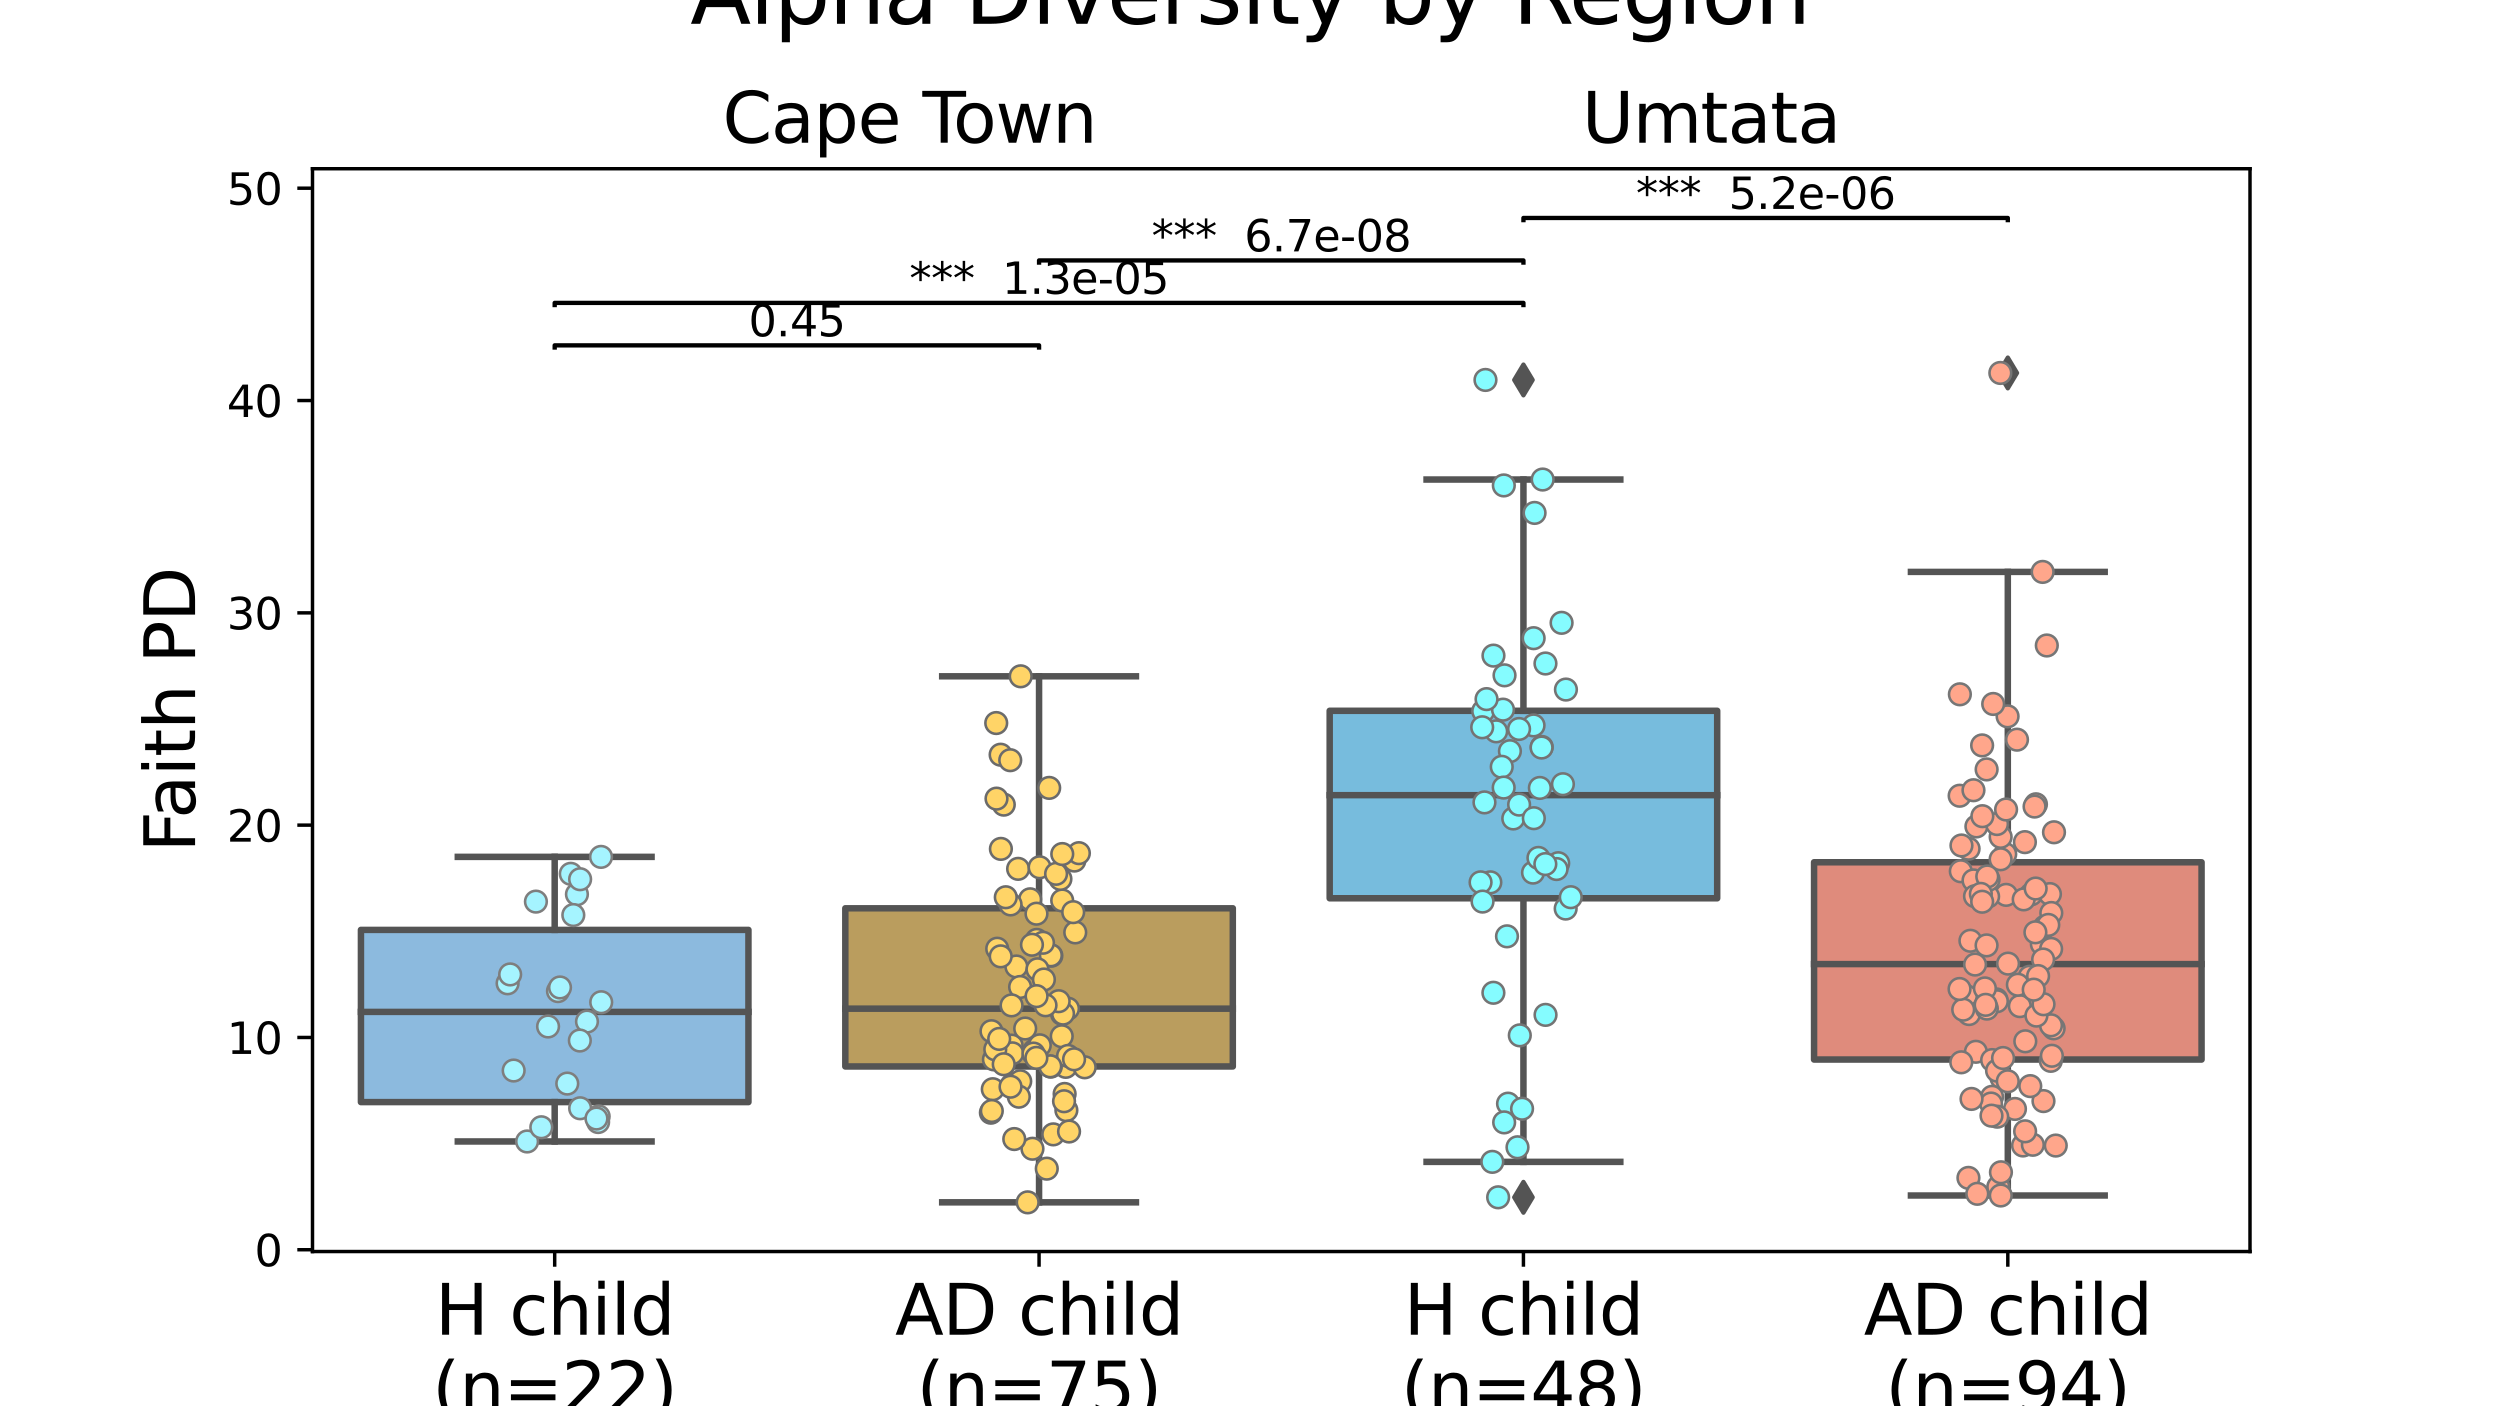 <?xml version="1.0" encoding="utf-8" standalone="no"?>
<!DOCTYPE svg PUBLIC "-//W3C//DTD SVG 1.1//EN"
  "http://www.w3.org/Graphics/SVG/1.1/DTD/svg11.dtd">
<svg xmlns:xlink="http://www.w3.org/1999/xlink" width="576pt" height="324pt" viewBox="0 0 576 324" xmlns="http://www.w3.org/2000/svg" version="1.1">
 <defs>
  <style type="text/css">*{stroke-linejoin: round; stroke-linecap: butt}</style>
 </defs>
 <g id="figure_1">
  <g id="patch_1">
   <path d="M 0 324 
L 576 324 
L 576 0 
L 0 0 
z
" style="fill: #ffffff"/>
  </g>
  <g id="axes_1">
   <g id="patch_2">
    <path d="M 72 288.36 
L 518.4 288.36 
L 518.4 38.88 
L 72 38.88 
z
" style="fill: #ffffff"/>
   </g>
   <g id="patch_3">
    <path d="M 83.16 253.922 
L 172.44 253.922 
L 172.44 214.248 
L 83.16 214.248 
L 83.16 253.922 
z
" clip-path="url(#p8e205e293c)" style="fill: #8cbade; stroke: #545454; stroke-width: 1.5; stroke-linejoin: miter"/>
   </g>
   <g id="patch_4">
    <path d="M 194.76 245.714 
L 284.04 245.714 
L 284.04 209.271 
L 194.76 209.271 
L 194.76 245.714 
z
" clip-path="url(#p8e205e293c)" style="fill: #ba9d5e; stroke: #545454; stroke-width: 1.5; stroke-linejoin: miter"/>
   </g>
   <g id="patch_5">
    <path d="M 306.36 206.964 
L 395.64 206.964 
L 395.64 163.764 
L 306.36 163.764 
L 306.36 206.964 
z
" clip-path="url(#p8e205e293c)" style="fill: #77bcdd; stroke: #545454; stroke-width: 1.5; stroke-linejoin: miter"/>
   </g>
   <g id="patch_6">
    <path d="M 417.96 244.119 
L 507.24 244.119 
L 507.24 198.666 
L 417.96 198.666 
L 417.96 244.119 
z
" clip-path="url(#p8e205e293c)" style="fill: #df8b7c; stroke: #545454; stroke-width: 1.5; stroke-linejoin: miter"/>
   </g>
   <g id="matplotlib.axis_1">
    <g id="xtick_1">
     <g id="line2d_1">
      <defs>
       <path id="m75435358f6" d="M 0 0 
L 0 3.5 
" style="stroke: #000000; stroke-width: 0.8"/>
      </defs>
      <g>
       <use xlink:href="#m75435358f6" x="127.8" y="288.36" style="stroke: #000000; stroke-width: 0.8"/>
      </g>
     </g>
     <g id="text_1">
      <!-- H child -->
      <g transform="translate(100.249 307.517) scale(0.16 -0.16)">
       <defs>
        <path id="DejaVuSans-48" d="M 628 4666 
L 1259 4666 
L 1259 2753 
L 3553 2753 
L 3553 4666 
L 4184 4666 
L 4184 0 
L 3553 0 
L 3553 2222 
L 1259 2222 
L 1259 0 
L 628 0 
L 628 4666 
z
" transform="scale(0.016)"/>
        <path id="DejaVuSans-20" transform="scale(0.016)"/>
        <path id="DejaVuSans-63" d="M 3122 3366 
L 3122 2828 
Q 2878 2963 2633 3030 
Q 2388 3097 2138 3097 
Q 1578 3097 1268 2742 
Q 959 2388 959 1747 
Q 959 1106 1268 751 
Q 1578 397 2138 397 
Q 2388 397 2633 464 
Q 2878 531 3122 666 
L 3122 134 
Q 2881 22 2623 -34 
Q 2366 -91 2075 -91 
Q 1284 -91 818 406 
Q 353 903 353 1747 
Q 353 2603 823 3093 
Q 1294 3584 2113 3584 
Q 2378 3584 2631 3529 
Q 2884 3475 3122 3366 
z
" transform="scale(0.016)"/>
        <path id="DejaVuSans-68" d="M 3513 2113 
L 3513 0 
L 2938 0 
L 2938 2094 
Q 2938 2591 2744 2837 
Q 2550 3084 2163 3084 
Q 1697 3084 1428 2787 
Q 1159 2491 1159 1978 
L 1159 0 
L 581 0 
L 581 4863 
L 1159 4863 
L 1159 2956 
Q 1366 3272 1645 3428 
Q 1925 3584 2291 3584 
Q 2894 3584 3203 3211 
Q 3513 2838 3513 2113 
z
" transform="scale(0.016)"/>
        <path id="DejaVuSans-69" d="M 603 3500 
L 1178 3500 
L 1178 0 
L 603 0 
L 603 3500 
z
M 603 4863 
L 1178 4863 
L 1178 4134 
L 603 4134 
L 603 4863 
z
" transform="scale(0.016)"/>
        <path id="DejaVuSans-6c" d="M 603 4863 
L 1178 4863 
L 1178 0 
L 603 0 
L 603 4863 
z
" transform="scale(0.016)"/>
        <path id="DejaVuSans-64" d="M 2906 2969 
L 2906 4863 
L 3481 4863 
L 3481 0 
L 2906 0 
L 2906 525 
Q 2725 213 2448 61 
Q 2172 -91 1784 -91 
Q 1150 -91 751 415 
Q 353 922 353 1747 
Q 353 2572 751 3078 
Q 1150 3584 1784 3584 
Q 2172 3584 2448 3432 
Q 2725 3281 2906 2969 
z
M 947 1747 
Q 947 1113 1208 752 
Q 1469 391 1925 391 
Q 2381 391 2643 752 
Q 2906 1113 2906 1747 
Q 2906 2381 2643 2742 
Q 2381 3103 1925 3103 
Q 1469 3103 1208 2742 
Q 947 2381 947 1747 
z
" transform="scale(0.016)"/>
       </defs>
       <use xlink:href="#DejaVuSans-48"/>
       <use xlink:href="#DejaVuSans-20" x="75.195"/>
       <use xlink:href="#DejaVuSans-63" x="106.982"/>
       <use xlink:href="#DejaVuSans-68" x="161.963"/>
       <use xlink:href="#DejaVuSans-69" x="225.342"/>
       <use xlink:href="#DejaVuSans-6c" x="253.125"/>
       <use xlink:href="#DejaVuSans-64" x="280.908"/>
      </g>
      <!-- (n=22) -->
      <g transform="translate(99.604 325.434) scale(0.16 -0.16)">
       <defs>
        <path id="DejaVuSans-28" d="M 1984 4856 
Q 1566 4138 1362 3434 
Q 1159 2731 1159 2009 
Q 1159 1288 1364 580 
Q 1569 -128 1984 -844 
L 1484 -844 
Q 1016 -109 783 600 
Q 550 1309 550 2009 
Q 550 2706 781 3412 
Q 1013 4119 1484 4856 
L 1984 4856 
z
" transform="scale(0.016)"/>
        <path id="DejaVuSans-6e" d="M 3513 2113 
L 3513 0 
L 2938 0 
L 2938 2094 
Q 2938 2591 2744 2837 
Q 2550 3084 2163 3084 
Q 1697 3084 1428 2787 
Q 1159 2491 1159 1978 
L 1159 0 
L 581 0 
L 581 3500 
L 1159 3500 
L 1159 2956 
Q 1366 3272 1645 3428 
Q 1925 3584 2291 3584 
Q 2894 3584 3203 3211 
Q 3513 2838 3513 2113 
z
" transform="scale(0.016)"/>
        <path id="DejaVuSans-3d" d="M 678 2906 
L 4684 2906 
L 4684 2381 
L 678 2381 
L 678 2906 
z
M 678 1631 
L 4684 1631 
L 4684 1100 
L 678 1100 
L 678 1631 
z
" transform="scale(0.016)"/>
        <path id="DejaVuSans-32" d="M 1228 531 
L 3431 531 
L 3431 0 
L 469 0 
L 469 531 
Q 828 903 1448 1529 
Q 2069 2156 2228 2338 
Q 2531 2678 2651 2914 
Q 2772 3150 2772 3378 
Q 2772 3750 2511 3984 
Q 2250 4219 1831 4219 
Q 1534 4219 1204 4116 
Q 875 4013 500 3803 
L 500 4441 
Q 881 4594 1212 4672 
Q 1544 4750 1819 4750 
Q 2544 4750 2975 4387 
Q 3406 4025 3406 3419 
Q 3406 3131 3298 2873 
Q 3191 2616 2906 2266 
Q 2828 2175 2409 1742 
Q 1991 1309 1228 531 
z
" transform="scale(0.016)"/>
        <path id="DejaVuSans-29" d="M 513 4856 
L 1013 4856 
Q 1481 4119 1714 3412 
Q 1947 2706 1947 2009 
Q 1947 1309 1714 600 
Q 1481 -109 1013 -844 
L 513 -844 
Q 928 -128 1133 580 
Q 1338 1288 1338 2009 
Q 1338 2731 1133 3434 
Q 928 4138 513 4856 
z
" transform="scale(0.016)"/>
       </defs>
       <use xlink:href="#DejaVuSans-28"/>
       <use xlink:href="#DejaVuSans-6e" x="39.014"/>
       <use xlink:href="#DejaVuSans-3d" x="102.393"/>
       <use xlink:href="#DejaVuSans-32" x="186.182"/>
       <use xlink:href="#DejaVuSans-32" x="249.805"/>
       <use xlink:href="#DejaVuSans-29" x="313.428"/>
      </g>
     </g>
    </g>
    <g id="xtick_2">
     <g id="line2d_2">
      <g>
       <use xlink:href="#m75435358f6" x="239.4" y="288.36" style="stroke: #000000; stroke-width: 0.8"/>
      </g>
     </g>
     <g id="text_2">
      <!-- AD child -->
      <g transform="translate(206.232 307.517) scale(0.16 -0.16)">
       <defs>
        <path id="DejaVuSans-41" d="M 2188 4044 
L 1331 1722 
L 3047 1722 
L 2188 4044 
z
M 1831 4666 
L 2547 4666 
L 4325 0 
L 3669 0 
L 3244 1197 
L 1141 1197 
L 716 0 
L 50 0 
L 1831 4666 
z
" transform="scale(0.016)"/>
        <path id="DejaVuSans-44" d="M 1259 4147 
L 1259 519 
L 2022 519 
Q 2988 519 3436 956 
Q 3884 1394 3884 2338 
Q 3884 3275 3436 3711 
Q 2988 4147 2022 4147 
L 1259 4147 
z
M 628 4666 
L 1925 4666 
Q 3281 4666 3915 4102 
Q 4550 3538 4550 2338 
Q 4550 1131 3912 565 
Q 3275 0 1925 0 
L 628 0 
L 628 4666 
z
" transform="scale(0.016)"/>
       </defs>
       <use xlink:href="#DejaVuSans-41"/>
       <use xlink:href="#DejaVuSans-44" x="68.408"/>
       <use xlink:href="#DejaVuSans-20" x="145.41"/>
       <use xlink:href="#DejaVuSans-63" x="177.197"/>
       <use xlink:href="#DejaVuSans-68" x="232.178"/>
       <use xlink:href="#DejaVuSans-69" x="295.557"/>
       <use xlink:href="#DejaVuSans-6c" x="323.34"/>
       <use xlink:href="#DejaVuSans-64" x="351.123"/>
      </g>
      <!-- (n=75) -->
      <g transform="translate(211.204 325.434) scale(0.16 -0.16)">
       <defs>
        <path id="DejaVuSans-37" d="M 525 4666 
L 3525 4666 
L 3525 4397 
L 1831 0 
L 1172 0 
L 2766 4134 
L 525 4134 
L 525 4666 
z
" transform="scale(0.016)"/>
        <path id="DejaVuSans-35" d="M 691 4666 
L 3169 4666 
L 3169 4134 
L 1269 4134 
L 1269 2991 
Q 1406 3038 1543 3061 
Q 1681 3084 1819 3084 
Q 2600 3084 3056 2656 
Q 3513 2228 3513 1497 
Q 3513 744 3044 326 
Q 2575 -91 1722 -91 
Q 1428 -91 1123 -41 
Q 819 9 494 109 
L 494 744 
Q 775 591 1075 516 
Q 1375 441 1709 441 
Q 2250 441 2565 725 
Q 2881 1009 2881 1497 
Q 2881 1984 2565 2268 
Q 2250 2553 1709 2553 
Q 1456 2553 1204 2497 
Q 953 2441 691 2322 
L 691 4666 
z
" transform="scale(0.016)"/>
       </defs>
       <use xlink:href="#DejaVuSans-28"/>
       <use xlink:href="#DejaVuSans-6e" x="39.014"/>
       <use xlink:href="#DejaVuSans-3d" x="102.393"/>
       <use xlink:href="#DejaVuSans-37" x="186.182"/>
       <use xlink:href="#DejaVuSans-35" x="249.805"/>
       <use xlink:href="#DejaVuSans-29" x="313.428"/>
      </g>
     </g>
    </g>
    <g id="xtick_3">
     <g id="line2d_3">
      <g>
       <use xlink:href="#m75435358f6" x="351" y="288.36" style="stroke: #000000; stroke-width: 0.8"/>
      </g>
     </g>
     <g id="text_3">
      <!-- H child -->
      <g transform="translate(323.449 307.517) scale(0.16 -0.16)">
       <use xlink:href="#DejaVuSans-48"/>
       <use xlink:href="#DejaVuSans-20" x="75.195"/>
       <use xlink:href="#DejaVuSans-63" x="106.982"/>
       <use xlink:href="#DejaVuSans-68" x="161.963"/>
       <use xlink:href="#DejaVuSans-69" x="225.342"/>
       <use xlink:href="#DejaVuSans-6c" x="253.125"/>
       <use xlink:href="#DejaVuSans-64" x="280.908"/>
      </g>
      <!-- (n=48) -->
      <g transform="translate(322.804 325.434) scale(0.16 -0.16)">
       <defs>
        <path id="DejaVuSans-34" d="M 2419 4116 
L 825 1625 
L 2419 1625 
L 2419 4116 
z
M 2253 4666 
L 3047 4666 
L 3047 1625 
L 3713 1625 
L 3713 1100 
L 3047 1100 
L 3047 0 
L 2419 0 
L 2419 1100 
L 313 1100 
L 313 1709 
L 2253 4666 
z
" transform="scale(0.016)"/>
        <path id="DejaVuSans-38" d="M 2034 2216 
Q 1584 2216 1326 1975 
Q 1069 1734 1069 1313 
Q 1069 891 1326 650 
Q 1584 409 2034 409 
Q 2484 409 2743 651 
Q 3003 894 3003 1313 
Q 3003 1734 2745 1975 
Q 2488 2216 2034 2216 
z
M 1403 2484 
Q 997 2584 770 2862 
Q 544 3141 544 3541 
Q 544 4100 942 4425 
Q 1341 4750 2034 4750 
Q 2731 4750 3128 4425 
Q 3525 4100 3525 3541 
Q 3525 3141 3298 2862 
Q 3072 2584 2669 2484 
Q 3125 2378 3379 2068 
Q 3634 1759 3634 1313 
Q 3634 634 3220 271 
Q 2806 -91 2034 -91 
Q 1263 -91 848 271 
Q 434 634 434 1313 
Q 434 1759 690 2068 
Q 947 2378 1403 2484 
z
M 1172 3481 
Q 1172 3119 1398 2916 
Q 1625 2713 2034 2713 
Q 2441 2713 2670 2916 
Q 2900 3119 2900 3481 
Q 2900 3844 2670 4047 
Q 2441 4250 2034 4250 
Q 1625 4250 1398 4047 
Q 1172 3844 1172 3481 
z
" transform="scale(0.016)"/>
       </defs>
       <use xlink:href="#DejaVuSans-28"/>
       <use xlink:href="#DejaVuSans-6e" x="39.014"/>
       <use xlink:href="#DejaVuSans-3d" x="102.393"/>
       <use xlink:href="#DejaVuSans-34" x="186.182"/>
       <use xlink:href="#DejaVuSans-38" x="249.805"/>
       <use xlink:href="#DejaVuSans-29" x="313.428"/>
      </g>
     </g>
    </g>
    <g id="xtick_4">
     <g id="line2d_4">
      <g>
       <use xlink:href="#m75435358f6" x="462.6" y="288.36" style="stroke: #000000; stroke-width: 0.8"/>
      </g>
     </g>
     <g id="text_4">
      <!-- AD child -->
      <g transform="translate(429.433 307.517) scale(0.16 -0.16)">
       <use xlink:href="#DejaVuSans-41"/>
       <use xlink:href="#DejaVuSans-44" x="68.408"/>
       <use xlink:href="#DejaVuSans-20" x="145.41"/>
       <use xlink:href="#DejaVuSans-63" x="177.197"/>
       <use xlink:href="#DejaVuSans-68" x="232.178"/>
       <use xlink:href="#DejaVuSans-69" x="295.557"/>
       <use xlink:href="#DejaVuSans-6c" x="323.34"/>
       <use xlink:href="#DejaVuSans-64" x="351.123"/>
      </g>
      <!-- (n=94) -->
      <g transform="translate(434.404 325.434) scale(0.16 -0.16)">
       <defs>
        <path id="DejaVuSans-39" d="M 703 97 
L 703 672 
Q 941 559 1184 500 
Q 1428 441 1663 441 
Q 2288 441 2617 861 
Q 2947 1281 2994 2138 
Q 2813 1869 2534 1725 
Q 2256 1581 1919 1581 
Q 1219 1581 811 2004 
Q 403 2428 403 3163 
Q 403 3881 828 4315 
Q 1253 4750 1959 4750 
Q 2769 4750 3195 4129 
Q 3622 3509 3622 2328 
Q 3622 1225 3098 567 
Q 2575 -91 1691 -91 
Q 1453 -91 1209 -44 
Q 966 3 703 97 
z
M 1959 2075 
Q 2384 2075 2632 2365 
Q 2881 2656 2881 3163 
Q 2881 3666 2632 3958 
Q 2384 4250 1959 4250 
Q 1534 4250 1286 3958 
Q 1038 3666 1038 3163 
Q 1038 2656 1286 2365 
Q 1534 2075 1959 2075 
z
" transform="scale(0.016)"/>
       </defs>
       <use xlink:href="#DejaVuSans-28"/>
       <use xlink:href="#DejaVuSans-6e" x="39.014"/>
       <use xlink:href="#DejaVuSans-3d" x="102.393"/>
       <use xlink:href="#DejaVuSans-39" x="186.182"/>
       <use xlink:href="#DejaVuSans-34" x="249.805"/>
       <use xlink:href="#DejaVuSans-29" x="313.428"/>
      </g>
     </g>
    </g>
    <g id="text_5">
     <!--   -->
     <g transform="translate(293.611 340.36) scale(0.1 -0.1)">
      <use xlink:href="#DejaVuSans-20"/>
     </g>
    </g>
   </g>
   <g id="matplotlib.axis_2">
    <g id="ytick_1">
     <g id="line2d_5">
      <defs>
       <path id="m3a702f0a41" d="M 0 0 
L -3.5 0 
" style="stroke: #000000; stroke-width: 0.8"/>
      </defs>
      <g>
       <use xlink:href="#m3a702f0a41" x="72" y="287.945" style="stroke: #000000; stroke-width: 0.8"/>
      </g>
     </g>
     <g id="text_6">
      <!-- 0 -->
      <g transform="translate(58.638 291.745) scale(0.1 -0.1)">
       <defs>
        <path id="DejaVuSans-30" d="M 2034 4250 
Q 1547 4250 1301 3770 
Q 1056 3291 1056 2328 
Q 1056 1369 1301 889 
Q 1547 409 2034 409 
Q 2525 409 2770 889 
Q 3016 1369 3016 2328 
Q 3016 3291 2770 3770 
Q 2525 4250 2034 4250 
z
M 2034 4750 
Q 2819 4750 3233 4129 
Q 3647 3509 3647 2328 
Q 3647 1150 3233 529 
Q 2819 -91 2034 -91 
Q 1250 -91 836 529 
Q 422 1150 422 2328 
Q 422 3509 836 4129 
Q 1250 4750 2034 4750 
z
" transform="scale(0.016)"/>
       </defs>
       <use xlink:href="#DejaVuSans-30"/>
      </g>
     </g>
    </g>
    <g id="ytick_2">
     <g id="line2d_6">
      <g>
       <use xlink:href="#m3a702f0a41" x="72" y="239.03" style="stroke: #000000; stroke-width: 0.8"/>
      </g>
     </g>
     <g id="text_7">
      <!-- 10 -->
      <g transform="translate(52.275 242.829) scale(0.1 -0.1)">
       <defs>
        <path id="DejaVuSans-31" d="M 794 531 
L 1825 531 
L 1825 4091 
L 703 3866 
L 703 4441 
L 1819 4666 
L 2450 4666 
L 2450 531 
L 3481 531 
L 3481 0 
L 794 0 
L 794 531 
z
" transform="scale(0.016)"/>
       </defs>
       <use xlink:href="#DejaVuSans-31"/>
       <use xlink:href="#DejaVuSans-30" x="63.623"/>
      </g>
     </g>
    </g>
    <g id="ytick_3">
     <g id="line2d_7">
      <g>
       <use xlink:href="#m3a702f0a41" x="72" y="190.114" style="stroke: #000000; stroke-width: 0.8"/>
      </g>
     </g>
     <g id="text_8">
      <!-- 20 -->
      <g transform="translate(52.275 193.914) scale(0.1 -0.1)">
       <use xlink:href="#DejaVuSans-32"/>
       <use xlink:href="#DejaVuSans-30" x="63.623"/>
      </g>
     </g>
    </g>
    <g id="ytick_4">
     <g id="line2d_8">
      <g>
       <use xlink:href="#m3a702f0a41" x="72" y="141.199" style="stroke: #000000; stroke-width: 0.8"/>
      </g>
     </g>
     <g id="text_9">
      <!-- 30 -->
      <g transform="translate(52.275 144.998) scale(0.1 -0.1)">
       <defs>
        <path id="DejaVuSans-33" d="M 2597 2516 
Q 3050 2419 3304 2112 
Q 3559 1806 3559 1356 
Q 3559 666 3084 287 
Q 2609 -91 1734 -91 
Q 1441 -91 1130 -33 
Q 819 25 488 141 
L 488 750 
Q 750 597 1062 519 
Q 1375 441 1716 441 
Q 2309 441 2620 675 
Q 2931 909 2931 1356 
Q 2931 1769 2642 2001 
Q 2353 2234 1838 2234 
L 1294 2234 
L 1294 2753 
L 1863 2753 
Q 2328 2753 2575 2939 
Q 2822 3125 2822 3475 
Q 2822 3834 2567 4026 
Q 2313 4219 1838 4219 
Q 1578 4219 1281 4162 
Q 984 4106 628 3988 
L 628 4550 
Q 988 4650 1302 4700 
Q 1616 4750 1894 4750 
Q 2613 4750 3031 4423 
Q 3450 4097 3450 3541 
Q 3450 3153 3228 2886 
Q 3006 2619 2597 2516 
z
" transform="scale(0.016)"/>
       </defs>
       <use xlink:href="#DejaVuSans-33"/>
       <use xlink:href="#DejaVuSans-30" x="63.623"/>
      </g>
     </g>
    </g>
    <g id="ytick_5">
     <g id="line2d_9">
      <g>
       <use xlink:href="#m3a702f0a41" x="72" y="92.283" style="stroke: #000000; stroke-width: 0.8"/>
      </g>
     </g>
     <g id="text_10">
      <!-- 40 -->
      <g transform="translate(52.275 96.082) scale(0.1 -0.1)">
       <use xlink:href="#DejaVuSans-34"/>
       <use xlink:href="#DejaVuSans-30" x="63.623"/>
      </g>
     </g>
    </g>
    <g id="ytick_6">
     <g id="line2d_10">
      <g>
       <use xlink:href="#m3a702f0a41" x="72" y="43.368" style="stroke: #000000; stroke-width: 0.8"/>
      </g>
     </g>
     <g id="text_11">
      <!-- 50 -->
      <g transform="translate(52.275 47.167) scale(0.1 -0.1)">
       <use xlink:href="#DejaVuSans-35"/>
       <use xlink:href="#DejaVuSans-30" x="63.623"/>
      </g>
     </g>
    </g>
    <g id="text_12">
     <!-- Faith PD -->
     <g transform="translate(44.947 196.349) rotate(-90) scale(0.16 -0.16)">
      <defs>
       <path id="DejaVuSans-46" d="M 628 4666 
L 3309 4666 
L 3309 4134 
L 1259 4134 
L 1259 2759 
L 3109 2759 
L 3109 2228 
L 1259 2228 
L 1259 0 
L 628 0 
L 628 4666 
z
" transform="scale(0.016)"/>
       <path id="DejaVuSans-61" d="M 2194 1759 
Q 1497 1759 1228 1600 
Q 959 1441 959 1056 
Q 959 750 1161 570 
Q 1363 391 1709 391 
Q 2188 391 2477 730 
Q 2766 1069 2766 1631 
L 2766 1759 
L 2194 1759 
z
M 3341 1997 
L 3341 0 
L 2766 0 
L 2766 531 
Q 2569 213 2275 61 
Q 1981 -91 1556 -91 
Q 1019 -91 701 211 
Q 384 513 384 1019 
Q 384 1609 779 1909 
Q 1175 2209 1959 2209 
L 2766 2209 
L 2766 2266 
Q 2766 2663 2505 2880 
Q 2244 3097 1772 3097 
Q 1472 3097 1187 3025 
Q 903 2953 641 2809 
L 641 3341 
Q 956 3463 1253 3523 
Q 1550 3584 1831 3584 
Q 2591 3584 2966 3190 
Q 3341 2797 3341 1997 
z
" transform="scale(0.016)"/>
       <path id="DejaVuSans-74" d="M 1172 4494 
L 1172 3500 
L 2356 3500 
L 2356 3053 
L 1172 3053 
L 1172 1153 
Q 1172 725 1289 603 
Q 1406 481 1766 481 
L 2356 481 
L 2356 0 
L 1766 0 
Q 1100 0 847 248 
Q 594 497 594 1153 
L 594 3053 
L 172 3053 
L 172 3500 
L 594 3500 
L 594 4494 
L 1172 4494 
z
" transform="scale(0.016)"/>
       <path id="DejaVuSans-50" d="M 1259 4147 
L 1259 2394 
L 2053 2394 
Q 2494 2394 2734 2622 
Q 2975 2850 2975 3272 
Q 2975 3691 2734 3919 
Q 2494 4147 2053 4147 
L 1259 4147 
z
M 628 4666 
L 2053 4666 
Q 2838 4666 3239 4311 
Q 3641 3956 3641 3272 
Q 3641 2581 3239 2228 
Q 2838 1875 2053 1875 
L 1259 1875 
L 1259 0 
L 628 0 
L 628 4666 
z
" transform="scale(0.016)"/>
      </defs>
      <use xlink:href="#DejaVuSans-46"/>
      <use xlink:href="#DejaVuSans-61" x="48.395"/>
      <use xlink:href="#DejaVuSans-69" x="109.674"/>
      <use xlink:href="#DejaVuSans-74" x="137.457"/>
      <use xlink:href="#DejaVuSans-68" x="176.666"/>
      <use xlink:href="#DejaVuSans-20" x="240.045"/>
      <use xlink:href="#DejaVuSans-50" x="271.832"/>
      <use xlink:href="#DejaVuSans-44" x="332.135"/>
     </g>
    </g>
   </g>
   <g id="line2d_11">
    <path d="M 127.8 253.922 
L 127.8 262.997 
" clip-path="url(#p8e205e293c)" style="fill: none; stroke: #545454; stroke-width: 1.5; stroke-linecap: square"/>
   </g>
   <g id="line2d_12">
    <path d="M 127.8 214.248 
L 127.8 197.427 
" clip-path="url(#p8e205e293c)" style="fill: none; stroke: #545454; stroke-width: 1.5; stroke-linecap: square"/>
   </g>
   <g id="line2d_13">
    <path d="M 105.48 262.997 
L 150.12 262.997 
" clip-path="url(#p8e205e293c)" style="fill: none; stroke: #545454; stroke-width: 1.5; stroke-linecap: square"/>
   </g>
   <g id="line2d_14">
    <path d="M 105.48 197.427 
L 150.12 197.427 
" clip-path="url(#p8e205e293c)" style="fill: none; stroke: #545454; stroke-width: 1.5; stroke-linecap: square"/>
   </g>
   <g id="line2d_15"/>
   <g id="line2d_16">
    <path d="M 239.4 245.714 
L 239.4 277.02 
" clip-path="url(#p8e205e293c)" style="fill: none; stroke: #545454; stroke-width: 1.5; stroke-linecap: square"/>
   </g>
   <g id="line2d_17">
    <path d="M 239.4 209.271 
L 239.4 155.821 
" clip-path="url(#p8e205e293c)" style="fill: none; stroke: #545454; stroke-width: 1.5; stroke-linecap: square"/>
   </g>
   <g id="line2d_18">
    <path d="M 217.08 277.02 
L 261.72 277.02 
" clip-path="url(#p8e205e293c)" style="fill: none; stroke: #545454; stroke-width: 1.5; stroke-linecap: square"/>
   </g>
   <g id="line2d_19">
    <path d="M 217.08 155.821 
L 261.72 155.821 
" clip-path="url(#p8e205e293c)" style="fill: none; stroke: #545454; stroke-width: 1.5; stroke-linecap: square"/>
   </g>
   <g id="line2d_20"/>
   <g id="line2d_21">
    <path d="M 351 206.964 
L 351 267.692 
" clip-path="url(#p8e205e293c)" style="fill: none; stroke: #545454; stroke-width: 1.5; stroke-linecap: square"/>
   </g>
   <g id="line2d_22">
    <path d="M 351 163.764 
L 351 110.485 
" clip-path="url(#p8e205e293c)" style="fill: none; stroke: #545454; stroke-width: 1.5; stroke-linecap: square"/>
   </g>
   <g id="line2d_23">
    <path d="M 328.68 267.692 
L 373.32 267.692 
" clip-path="url(#p8e205e293c)" style="fill: none; stroke: #545454; stroke-width: 1.5; stroke-linecap: square"/>
   </g>
   <g id="line2d_24">
    <path d="M 328.68 110.485 
L 373.32 110.485 
" clip-path="url(#p8e205e293c)" style="fill: none; stroke: #545454; stroke-width: 1.5; stroke-linecap: square"/>
   </g>
   <g id="line2d_25">
    <defs>
     <path id="mb24c0cb46e" d="M -0 3.536 
L 2.121 0 
L -0 -3.536 
L -2.121 -0 
z
" style="stroke: #545454; stroke-linejoin: miter"/>
    </defs>
    <g clip-path="url(#p8e205e293c)">
     <use xlink:href="#mb24c0cb46e" x="351" y="275.858" style="fill: #545454; stroke: #545454; stroke-linejoin: miter"/>
     <use xlink:href="#mb24c0cb46e" x="351" y="87.54" style="fill: #545454; stroke: #545454; stroke-linejoin: miter"/>
    </g>
   </g>
   <g id="line2d_26">
    <path d="M 462.6 244.119 
L 462.6 275.442 
" clip-path="url(#p8e205e293c)" style="fill: none; stroke: #545454; stroke-width: 1.5; stroke-linecap: square"/>
   </g>
   <g id="line2d_27">
    <path d="M 462.6 198.666 
L 462.6 131.767 
" clip-path="url(#p8e205e293c)" style="fill: none; stroke: #545454; stroke-width: 1.5; stroke-linecap: square"/>
   </g>
   <g id="line2d_28">
    <path d="M 440.28 275.442 
L 484.92 275.442 
" clip-path="url(#p8e205e293c)" style="fill: none; stroke: #545454; stroke-width: 1.5; stroke-linecap: square"/>
   </g>
   <g id="line2d_29">
    <path d="M 440.28 131.767 
L 484.92 131.767 
" clip-path="url(#p8e205e293c)" style="fill: none; stroke: #545454; stroke-width: 1.5; stroke-linecap: square"/>
   </g>
   <g id="line2d_30">
    <g clip-path="url(#p8e205e293c)">
     <use xlink:href="#mb24c0cb46e" x="462.6" y="85.928" style="fill: #545454; stroke: #545454; stroke-linejoin: miter"/>
    </g>
   </g>
   <g id="line2d_31">
    <path d="M 127.8 80.058 
L 127.8 79.569 
L 239.4 79.569 
L 239.4 80.058 
" clip-path="url(#p8e205e293c)" style="fill: none; stroke: #000000; stroke-linecap: square"/>
   </g>
   <g id="line2d_32">
    <path d="M 127.8 70.275 
L 127.8 69.786 
L 351 69.786 
L 351 70.275 
" clip-path="url(#p8e205e293c)" style="fill: none; stroke: #000000; stroke-linecap: square"/>
   </g>
   <g id="line2d_33">
    <path d="M 239.4 60.492 
L 239.4 60.003 
L 351 60.003 
L 351 60.492 
" clip-path="url(#p8e205e293c)" style="fill: none; stroke: #000000; stroke-linecap: square"/>
   </g>
   <g id="line2d_34">
    <path d="M 351 50.709 
L 351 50.22 
L 462.6 50.22 
L 462.6 50.709 
" clip-path="url(#p8e205e293c)" style="fill: none; stroke: #000000; stroke-linecap: square"/>
   </g>
   <g id="line2d_35">
    <path d="M 83.16 233.141 
L 172.44 233.141 
" clip-path="url(#p8e205e293c)" style="fill: none; stroke: #545454; stroke-width: 1.5; stroke-linecap: square"/>
   </g>
   <g id="line2d_36">
    <path d="M 194.76 232.396 
L 284.04 232.396 
" clip-path="url(#p8e205e293c)" style="fill: none; stroke: #545454; stroke-width: 1.5; stroke-linecap: square"/>
   </g>
   <g id="line2d_37">
    <path d="M 306.36 183.207 
L 395.64 183.207 
" clip-path="url(#p8e205e293c)" style="fill: none; stroke: #545454; stroke-width: 1.5; stroke-linecap: square"/>
   </g>
   <g id="line2d_38">
    <path d="M 417.96 222.126 
L 507.24 222.126 
" clip-path="url(#p8e205e293c)" style="fill: none; stroke: #545454; stroke-width: 1.5; stroke-linecap: square"/>
   </g>
   <g id="patch_7">
    <path d="M 72 288.36 
L 72 38.88 
" style="fill: none; stroke: #000000; stroke-width: 0.8; stroke-linejoin: miter; stroke-linecap: square"/>
   </g>
   <g id="patch_8">
    <path d="M 518.4 288.36 
L 518.4 38.88 
" style="fill: none; stroke: #000000; stroke-width: 0.8; stroke-linejoin: miter; stroke-linecap: square"/>
   </g>
   <g id="patch_9">
    <path d="M 72 288.36 
L 518.4 288.36 
" style="fill: none; stroke: #000000; stroke-width: 0.8; stroke-linejoin: miter; stroke-linecap: square"/>
   </g>
   <g id="patch_10">
    <path d="M 72 38.88 
L 518.4 38.88 
" style="fill: none; stroke: #000000; stroke-width: 0.8; stroke-linejoin: miter; stroke-linecap: square"/>
   </g>
   <g id="PathCollection_1">
    <defs>
     <path id="C0_0_8bc0ca8bd1" d="M 0 2.5 
C 0.663 2.5 1.299 2.237 1.768 1.768 
C 2.237 1.299 2.5 0.663 2.5 -0 
C 2.5 -0.663 2.237 -1.299 1.768 -1.768 
C 1.299 -2.237 0.663 -2.5 0 -2.5 
C -0.663 -2.5 -1.299 -2.237 -1.768 -1.768 
C -2.237 -1.299 -2.5 -0.663 -2.5 0 
C -2.5 0.663 -2.237 1.299 -1.768 1.768 
C -1.299 2.237 -0.663 2.5 0 2.5 
z
"/>
    </defs>
    <g clip-path="url(#p8e205e293c)">
     <use xlink:href="#C0_0_8bc0ca8bd1" x="137.933" y="257.219" style="fill: #a5f4ff; stroke: #7e7e7e; stroke-width: 0.6"/>
    </g>
    <g clip-path="url(#p8e205e293c)">
     <use xlink:href="#C0_0_8bc0ca8bd1" x="137.809" y="258.514" style="fill: #a5f4ff; stroke: #7e7e7e; stroke-width: 0.6"/>
    </g>
    <g clip-path="url(#p8e205e293c)">
     <use xlink:href="#C0_0_8bc0ca8bd1" x="130.699" y="249.657" style="fill: #a5f4ff; stroke: #7e7e7e; stroke-width: 0.6"/>
    </g>
    <g clip-path="url(#p8e205e293c)">
     <use xlink:href="#C0_0_8bc0ca8bd1" x="138.476" y="197.427" style="fill: #a5f4ff; stroke: #7e7e7e; stroke-width: 0.6"/>
    </g>
    <g clip-path="url(#p8e205e293c)">
     <use xlink:href="#C0_0_8bc0ca8bd1" x="121.447" y="262.997" style="fill: #a5f4ff; stroke: #7e7e7e; stroke-width: 0.6"/>
    </g>
    <g clip-path="url(#p8e205e293c)">
     <use xlink:href="#C0_0_8bc0ca8bd1" x="128.555" y="228.349" style="fill: #a5f4ff; stroke: #7e7e7e; stroke-width: 0.6"/>
    </g>
    <g clip-path="url(#p8e205e293c)">
     <use xlink:href="#C0_0_8bc0ca8bd1" x="131.502" y="201.324" style="fill: #a5f4ff; stroke: #7e7e7e; stroke-width: 0.6"/>
    </g>
    <g clip-path="url(#p8e205e293c)">
     <use xlink:href="#C0_0_8bc0ca8bd1" x="116.95" y="226.553" style="fill: #a5f4ff; stroke: #7e7e7e; stroke-width: 0.6"/>
    </g>
    <g clip-path="url(#p8e205e293c)">
     <use xlink:href="#C0_0_8bc0ca8bd1" x="133.664" y="255.344" style="fill: #a5f4ff; stroke: #7e7e7e; stroke-width: 0.6"/>
    </g>
    <g clip-path="url(#p8e205e293c)">
     <use xlink:href="#C0_0_8bc0ca8bd1" x="138.518" y="230.912" style="fill: #a5f4ff; stroke: #7e7e7e; stroke-width: 0.6"/>
    </g>
    <g clip-path="url(#p8e205e293c)">
     <use xlink:href="#C0_0_8bc0ca8bd1" x="135.24" y="235.371" style="fill: #a5f4ff; stroke: #7e7e7e; stroke-width: 0.6"/>
    </g>
    <g clip-path="url(#p8e205e293c)">
     <use xlink:href="#C0_0_8bc0ca8bd1" x="132.924" y="206.042" style="fill: #a5f4ff; stroke: #7e7e7e; stroke-width: 0.6"/>
    </g>
    <g clip-path="url(#p8e205e293c)">
     <use xlink:href="#C0_0_8bc0ca8bd1" x="133.593" y="239.741" style="fill: #a5f4ff; stroke: #7e7e7e; stroke-width: 0.6"/>
    </g>
    <g clip-path="url(#p8e205e293c)">
     <use xlink:href="#C0_0_8bc0ca8bd1" x="124.718" y="259.721" style="fill: #a5f4ff; stroke: #7e7e7e; stroke-width: 0.6"/>
    </g>
    <g clip-path="url(#p8e205e293c)">
     <use xlink:href="#C0_0_8bc0ca8bd1" x="137.427" y="257.711" style="fill: #a5f4ff; stroke: #7e7e7e; stroke-width: 0.6"/>
    </g>
    <g clip-path="url(#p8e205e293c)">
     <use xlink:href="#C0_0_8bc0ca8bd1" x="118.348" y="246.651" style="fill: #a5f4ff; stroke: #7e7e7e; stroke-width: 0.6"/>
    </g>
    <g clip-path="url(#p8e205e293c)">
     <use xlink:href="#C0_0_8bc0ca8bd1" x="132.092" y="210.827" style="fill: #a5f4ff; stroke: #7e7e7e; stroke-width: 0.6"/>
    </g>
    <g clip-path="url(#p8e205e293c)">
     <use xlink:href="#C0_0_8bc0ca8bd1" x="133.66" y="202.573" style="fill: #a5f4ff; stroke: #7e7e7e; stroke-width: 0.6"/>
    </g>
    <g clip-path="url(#p8e205e293c)">
     <use xlink:href="#C0_0_8bc0ca8bd1" x="126.275" y="236.502" style="fill: #a5f4ff; stroke: #7e7e7e; stroke-width: 0.6"/>
    </g>
    <g clip-path="url(#p8e205e293c)">
     <use xlink:href="#C0_0_8bc0ca8bd1" x="129.026" y="227.512" style="fill: #a5f4ff; stroke: #7e7e7e; stroke-width: 0.6"/>
    </g>
    <g clip-path="url(#p8e205e293c)">
     <use xlink:href="#C0_0_8bc0ca8bd1" x="117.539" y="224.509" style="fill: #a5f4ff; stroke: #7e7e7e; stroke-width: 0.6"/>
    </g>
    <g clip-path="url(#p8e205e293c)">
     <use xlink:href="#C0_0_8bc0ca8bd1" x="123.475" y="207.733" style="fill: #a5f4ff; stroke: #7e7e7e; stroke-width: 0.6"/>
    </g>
   </g>
   <g id="PathCollection_2">
    <defs>
     <path id="C1_0_1356bc5fd0" d="M 0 2.5 
C 0.663 2.5 1.299 2.237 1.768 1.768 
C 2.237 1.299 2.5 0.663 2.5 -0 
C 2.5 -0.663 2.237 -1.299 1.768 -1.768 
C 1.299 -2.237 0.663 -2.5 0 -2.5 
C -0.663 -2.5 -1.299 -2.237 -1.768 -1.768 
C -2.237 -1.299 -2.5 -0.663 -2.5 0 
C -2.5 0.663 -2.237 1.299 -1.768 1.768 
C -1.299 2.237 -0.663 2.5 0 2.5 
z
"/>
    </defs>
    <g clip-path="url(#p8e205e293c)">
     <use xlink:href="#C1_0_1356bc5fd0" x="233.088" y="240.91" style="fill: #ffd467; stroke: #6b6b6b; stroke-width: 0.6"/>
    </g>
    <g clip-path="url(#p8e205e293c)">
     <use xlink:href="#C1_0_1356bc5fd0" x="245.554" y="245.805" style="fill: #ffd467; stroke: #6b6b6b; stroke-width: 0.6"/>
    </g>
    <g clip-path="url(#p8e205e293c)">
     <use xlink:href="#C1_0_1356bc5fd0" x="245.29" y="252.046" style="fill: #ffd467; stroke: #6b6b6b; stroke-width: 0.6"/>
    </g>
    <g clip-path="url(#p8e205e293c)">
     <use xlink:href="#C1_0_1356bc5fd0" x="245.695" y="255.795" style="fill: #ffd467; stroke: #6b6b6b; stroke-width: 0.6"/>
    </g>
    <g clip-path="url(#p8e205e293c)">
     <use xlink:href="#C1_0_1356bc5fd0" x="233.228" y="242.688" style="fill: #ffd467; stroke: #6b6b6b; stroke-width: 0.6"/>
    </g>
    <g clip-path="url(#p8e205e293c)">
     <use xlink:href="#C1_0_1356bc5fd0" x="231.274" y="185.389" style="fill: #ffd467; stroke: #6b6b6b; stroke-width: 0.6"/>
    </g>
    <g clip-path="url(#p8e205e293c)">
     <use xlink:href="#C1_0_1356bc5fd0" x="242.111" y="245.75" style="fill: #ffd467; stroke: #6b6b6b; stroke-width: 0.6"/>
    </g>
    <g clip-path="url(#p8e205e293c)">
     <use xlink:href="#C1_0_1356bc5fd0" x="237.877" y="264.672" style="fill: #ffd467; stroke: #6b6b6b; stroke-width: 0.6"/>
    </g>
    <g clip-path="url(#p8e205e293c)">
     <use xlink:href="#C1_0_1356bc5fd0" x="228.996" y="244.085" style="fill: #ffd467; stroke: #6b6b6b; stroke-width: 0.6"/>
    </g>
    <g clip-path="url(#p8e205e293c)">
     <use xlink:href="#C1_0_1356bc5fd0" x="234.573" y="200.182" style="fill: #ffd467; stroke: #6b6b6b; stroke-width: 0.6"/>
    </g>
    <g clip-path="url(#p8e205e293c)">
     <use xlink:href="#C1_0_1356bc5fd0" x="242.238" y="220.192" style="fill: #ffd467; stroke: #6b6b6b; stroke-width: 0.6"/>
    </g>
    <g clip-path="url(#p8e205e293c)">
     <use xlink:href="#C1_0_1356bc5fd0" x="238.86" y="216.55" style="fill: #ffd467; stroke: #6b6b6b; stroke-width: 0.6"/>
    </g>
    <g clip-path="url(#p8e205e293c)">
     <use xlink:href="#C1_0_1356bc5fd0" x="238.322" y="242.043" style="fill: #ffd467; stroke: #6b6b6b; stroke-width: 0.6"/>
    </g>
    <g clip-path="url(#p8e205e293c)">
     <use xlink:href="#C1_0_1356bc5fd0" x="233.259" y="249.857" style="fill: #ffd467; stroke: #6b6b6b; stroke-width: 0.6"/>
    </g>
    <g clip-path="url(#p8e205e293c)">
     <use xlink:href="#C1_0_1356bc5fd0" x="242.119" y="220.104" style="fill: #ffd467; stroke: #6b6b6b; stroke-width: 0.6"/>
    </g>
    <g clip-path="url(#p8e205e293c)">
     <use xlink:href="#C1_0_1356bc5fd0" x="228.734" y="250.954" style="fill: #ffd467; stroke: #6b6b6b; stroke-width: 0.6"/>
    </g>
    <g clip-path="url(#p8e205e293c)">
     <use xlink:href="#C1_0_1356bc5fd0" x="246.061" y="232.396" style="fill: #ffd467; stroke: #6b6b6b; stroke-width: 0.6"/>
    </g>
    <g clip-path="url(#p8e205e293c)">
     <use xlink:href="#C1_0_1356bc5fd0" x="235.062" y="249.13" style="fill: #ffd467; stroke: #6b6b6b; stroke-width: 0.6"/>
    </g>
    <g clip-path="url(#p8e205e293c)">
     <use xlink:href="#C1_0_1356bc5fd0" x="244.729" y="207.472" style="fill: #ffd467; stroke: #6b6b6b; stroke-width: 0.6"/>
    </g>
    <g clip-path="url(#p8e205e293c)">
     <use xlink:href="#C1_0_1356bc5fd0" x="247.735" y="214.828" style="fill: #ffd467; stroke: #6b6b6b; stroke-width: 0.6"/>
    </g>
    <g clip-path="url(#p8e205e293c)">
     <use xlink:href="#C1_0_1356bc5fd0" x="239.566" y="240.838" style="fill: #ffd467; stroke: #6b6b6b; stroke-width: 0.6"/>
    </g>
    <g clip-path="url(#p8e205e293c)">
     <use xlink:href="#C1_0_1356bc5fd0" x="242.672" y="261.359" style="fill: #ffd467; stroke: #6b6b6b; stroke-width: 0.6"/>
    </g>
    <g clip-path="url(#p8e205e293c)">
     <use xlink:href="#C1_0_1356bc5fd0" x="234.742" y="252.682" style="fill: #ffd467; stroke: #6b6b6b; stroke-width: 0.6"/>
    </g>
    <g clip-path="url(#p8e205e293c)">
     <use xlink:href="#C1_0_1356bc5fd0" x="240.309" y="217.214" style="fill: #ffd467; stroke: #6b6b6b; stroke-width: 0.6"/>
    </g>
    <g clip-path="url(#p8e205e293c)">
     <use xlink:href="#C1_0_1356bc5fd0" x="234.168" y="222.679" style="fill: #ffd467; stroke: #6b6b6b; stroke-width: 0.6"/>
    </g>
    <g clip-path="url(#p8e205e293c)">
     <use xlink:href="#C1_0_1356bc5fd0" x="244.683" y="233.602" style="fill: #ffd467; stroke: #6b6b6b; stroke-width: 0.6"/>
    </g>
    <g clip-path="url(#p8e205e293c)">
     <use xlink:href="#C1_0_1356bc5fd0" x="244.623" y="238.75" style="fill: #ffd467; stroke: #6b6b6b; stroke-width: 0.6"/>
    </g>
    <g clip-path="url(#p8e205e293c)">
     <use xlink:href="#C1_0_1356bc5fd0" x="228.433" y="237.586" style="fill: #ffd467; stroke: #6b6b6b; stroke-width: 0.6"/>
    </g>
    <g clip-path="url(#p8e205e293c)">
     <use xlink:href="#C1_0_1356bc5fd0" x="230.545" y="173.886" style="fill: #ffd467; stroke: #6b6b6b; stroke-width: 0.6"/>
    </g>
    <g clip-path="url(#p8e205e293c)">
     <use xlink:href="#C1_0_1356bc5fd0" x="249.915" y="245.904" style="fill: #ffd467; stroke: #6b6b6b; stroke-width: 0.6"/>
    </g>
    <g clip-path="url(#p8e205e293c)">
     <use xlink:href="#C1_0_1356bc5fd0" x="246.309" y="260.7" style="fill: #ffd467; stroke: #6b6b6b; stroke-width: 0.6"/>
    </g>
    <g clip-path="url(#p8e205e293c)">
     <use xlink:href="#C1_0_1356bc5fd0" x="235.033" y="227.4" style="fill: #ffd467; stroke: #6b6b6b; stroke-width: 0.6"/>
    </g>
    <g clip-path="url(#p8e205e293c)">
     <use xlink:href="#C1_0_1356bc5fd0" x="230.605" y="195.584" style="fill: #ffd467; stroke: #6b6b6b; stroke-width: 0.6"/>
    </g>
    <g clip-path="url(#p8e205e293c)">
     <use xlink:href="#C1_0_1356bc5fd0" x="244.925" y="233.539" style="fill: #ffd467; stroke: #6b6b6b; stroke-width: 0.6"/>
    </g>
    <g clip-path="url(#p8e205e293c)">
     <use xlink:href="#C1_0_1356bc5fd0" x="247.264" y="210.158" style="fill: #ffd467; stroke: #6b6b6b; stroke-width: 0.6"/>
    </g>
    <g clip-path="url(#p8e205e293c)">
     <use xlink:href="#C1_0_1356bc5fd0" x="237.343" y="207.198" style="fill: #ffd467; stroke: #6b6b6b; stroke-width: 0.6"/>
    </g>
    <g clip-path="url(#p8e205e293c)">
     <use xlink:href="#C1_0_1356bc5fd0" x="241.178" y="269.26" style="fill: #ffd467; stroke: #6b6b6b; stroke-width: 0.6"/>
    </g>
    <g clip-path="url(#p8e205e293c)">
     <use xlink:href="#C1_0_1356bc5fd0" x="243.92" y="230.674" style="fill: #ffd467; stroke: #6b6b6b; stroke-width: 0.6"/>
    </g>
    <g clip-path="url(#p8e205e293c)">
     <use xlink:href="#C1_0_1356bc5fd0" x="228.298" y="256.367" style="fill: #ffd467; stroke: #6b6b6b; stroke-width: 0.6"/>
    </g>
    <g clip-path="url(#p8e205e293c)">
     <use xlink:href="#C1_0_1356bc5fd0" x="238.109" y="242.744" style="fill: #ffd467; stroke: #6b6b6b; stroke-width: 0.6"/>
    </g>
    <g clip-path="url(#p8e205e293c)">
     <use xlink:href="#C1_0_1356bc5fd0" x="246.079" y="243.284" style="fill: #ffd467; stroke: #6b6b6b; stroke-width: 0.6"/>
    </g>
    <g clip-path="url(#p8e205e293c)">
     <use xlink:href="#C1_0_1356bc5fd0" x="233.686" y="262.436" style="fill: #ffd467; stroke: #6b6b6b; stroke-width: 0.6"/>
    </g>
    <g clip-path="url(#p8e205e293c)">
     <use xlink:href="#C1_0_1356bc5fd0" x="247.465" y="244.061" style="fill: #ffd467; stroke: #6b6b6b; stroke-width: 0.6"/>
    </g>
    <g clip-path="url(#p8e205e293c)">
     <use xlink:href="#C1_0_1356bc5fd0" x="229.311" y="241.767" style="fill: #ffd467; stroke: #6b6b6b; stroke-width: 0.6"/>
    </g>
    <g clip-path="url(#p8e205e293c)">
     <use xlink:href="#C1_0_1356bc5fd0" x="236.776" y="277.02" style="fill: #ffd467; stroke: #6b6b6b; stroke-width: 0.6"/>
    </g>
    <g clip-path="url(#p8e205e293c)">
     <use xlink:href="#C1_0_1356bc5fd0" x="232.839" y="208.384" style="fill: #ffd467; stroke: #6b6b6b; stroke-width: 0.6"/>
    </g>
    <g clip-path="url(#p8e205e293c)">
     <use xlink:href="#C1_0_1356bc5fd0" x="229.755" y="218.584" style="fill: #ffd467; stroke: #6b6b6b; stroke-width: 0.6"/>
    </g>
    <g clip-path="url(#p8e205e293c)">
     <use xlink:href="#C1_0_1356bc5fd0" x="239.032" y="223.327" style="fill: #ffd467; stroke: #6b6b6b; stroke-width: 0.6"/>
    </g>
    <g clip-path="url(#p8e205e293c)">
     <use xlink:href="#C1_0_1356bc5fd0" x="240.891" y="231.615" style="fill: #ffd467; stroke: #6b6b6b; stroke-width: 0.6"/>
    </g>
    <g clip-path="url(#p8e205e293c)">
     <use xlink:href="#C1_0_1356bc5fd0" x="239.527" y="199.821" style="fill: #ffd467; stroke: #6b6b6b; stroke-width: 0.6"/>
    </g>
    <g clip-path="url(#p8e205e293c)">
     <use xlink:href="#C1_0_1356bc5fd0" x="233.063" y="231.643" style="fill: #ffd467; stroke: #6b6b6b; stroke-width: 0.6"/>
    </g>
    <g clip-path="url(#p8e205e293c)">
     <use xlink:href="#C1_0_1356bc5fd0" x="235.17" y="155.821" style="fill: #ffd467; stroke: #6b6b6b; stroke-width: 0.6"/>
    </g>
    <g clip-path="url(#p8e205e293c)">
     <use xlink:href="#C1_0_1356bc5fd0" x="240.516" y="225.682" style="fill: #ffd467; stroke: #6b6b6b; stroke-width: 0.6"/>
    </g>
    <g clip-path="url(#p8e205e293c)">
     <use xlink:href="#C1_0_1356bc5fd0" x="247.534" y="198.275" style="fill: #ffd467; stroke: #6b6b6b; stroke-width: 0.6"/>
    </g>
    <g clip-path="url(#p8e205e293c)">
     <use xlink:href="#C1_0_1356bc5fd0" x="231.732" y="206.724" style="fill: #ffd467; stroke: #6b6b6b; stroke-width: 0.6"/>
    </g>
    <g clip-path="url(#p8e205e293c)">
     <use xlink:href="#C1_0_1356bc5fd0" x="229.53" y="166.588" style="fill: #ffd467; stroke: #6b6b6b; stroke-width: 0.6"/>
    </g>
    <g clip-path="url(#p8e205e293c)">
     <use xlink:href="#C1_0_1356bc5fd0" x="248.576" y="196.568" style="fill: #ffd467; stroke: #6b6b6b; stroke-width: 0.6"/>
    </g>
    <g clip-path="url(#p8e205e293c)">
     <use xlink:href="#C1_0_1356bc5fd0" x="238.808" y="210.517" style="fill: #ffd467; stroke: #6b6b6b; stroke-width: 0.6"/>
    </g>
    <g clip-path="url(#p8e205e293c)">
     <use xlink:href="#C1_0_1356bc5fd0" x="244.321" y="202.504" style="fill: #ffd467; stroke: #6b6b6b; stroke-width: 0.6"/>
    </g>
    <g clip-path="url(#p8e205e293c)">
     <use xlink:href="#C1_0_1356bc5fd0" x="241.732" y="181.53" style="fill: #ffd467; stroke: #6b6b6b; stroke-width: 0.6"/>
    </g>
    <g clip-path="url(#p8e205e293c)">
     <use xlink:href="#C1_0_1356bc5fd0" x="241.986" y="245.678" style="fill: #ffd467; stroke: #6b6b6b; stroke-width: 0.6"/>
    </g>
    <g clip-path="url(#p8e205e293c)">
     <use xlink:href="#C1_0_1356bc5fd0" x="243.324" y="201.331" style="fill: #ffd467; stroke: #6b6b6b; stroke-width: 0.6"/>
    </g>
    <g clip-path="url(#p8e205e293c)">
     <use xlink:href="#C1_0_1356bc5fd0" x="237.761" y="217.672" style="fill: #ffd467; stroke: #6b6b6b; stroke-width: 0.6"/>
    </g>
    <g clip-path="url(#p8e205e293c)">
     <use xlink:href="#C1_0_1356bc5fd0" x="228.513" y="255.968" style="fill: #ffd467; stroke: #6b6b6b; stroke-width: 0.6"/>
    </g>
    <g clip-path="url(#p8e205e293c)">
     <use xlink:href="#C1_0_1356bc5fd0" x="230.56" y="220.342" style="fill: #ffd467; stroke: #6b6b6b; stroke-width: 0.6"/>
    </g>
    <g clip-path="url(#p8e205e293c)">
     <use xlink:href="#C1_0_1356bc5fd0" x="230.216" y="239.363" style="fill: #ffd467; stroke: #6b6b6b; stroke-width: 0.6"/>
    </g>
    <g clip-path="url(#p8e205e293c)">
     <use xlink:href="#C1_0_1356bc5fd0" x="238.779" y="243.733" style="fill: #ffd467; stroke: #6b6b6b; stroke-width: 0.6"/>
    </g>
    <g clip-path="url(#p8e205e293c)">
     <use xlink:href="#C1_0_1356bc5fd0" x="231.259" y="245.199" style="fill: #ffd467; stroke: #6b6b6b; stroke-width: 0.6"/>
    </g>
    <g clip-path="url(#p8e205e293c)">
     <use xlink:href="#C1_0_1356bc5fd0" x="244.744" y="196.769" style="fill: #ffd467; stroke: #6b6b6b; stroke-width: 0.6"/>
    </g>
    <g clip-path="url(#p8e205e293c)">
     <use xlink:href="#C1_0_1356bc5fd0" x="232.828" y="250.379" style="fill: #ffd467; stroke: #6b6b6b; stroke-width: 0.6"/>
    </g>
    <g clip-path="url(#p8e205e293c)">
     <use xlink:href="#C1_0_1356bc5fd0" x="245.154" y="253.725" style="fill: #ffd467; stroke: #6b6b6b; stroke-width: 0.6"/>
    </g>
    <g clip-path="url(#p8e205e293c)">
     <use xlink:href="#C1_0_1356bc5fd0" x="238.827" y="229.506" style="fill: #ffd467; stroke: #6b6b6b; stroke-width: 0.6"/>
    </g>
    <g clip-path="url(#p8e205e293c)">
     <use xlink:href="#C1_0_1356bc5fd0" x="232.759" y="175.149" style="fill: #ffd467; stroke: #6b6b6b; stroke-width: 0.6"/>
    </g>
    <g clip-path="url(#p8e205e293c)">
     <use xlink:href="#C1_0_1356bc5fd0" x="236.202" y="236.968" style="fill: #ffd467; stroke: #6b6b6b; stroke-width: 0.6"/>
    </g>
    <g clip-path="url(#p8e205e293c)">
     <use xlink:href="#C1_0_1356bc5fd0" x="229.595" y="184.004" style="fill: #ffd467; stroke: #6b6b6b; stroke-width: 0.6"/>
    </g>
   </g>
   <g id="PathCollection_3">
    <defs>
     <path id="C2_0_4c751595e8" d="M 0 2.5 
C 0.663 2.5 1.299 2.237 1.768 1.768 
C 2.237 1.299 2.5 0.663 2.5 -0 
C 2.5 -0.663 2.237 -1.299 1.768 -1.768 
C 1.299 -2.237 0.663 -2.5 0 -2.5 
C -0.663 -2.5 -1.299 -2.237 -1.768 -1.768 
C -2.237 -1.299 -2.5 -0.663 -2.5 0 
C -2.5 0.663 -2.237 1.299 -1.768 1.768 
C -1.299 2.237 -0.663 2.5 0 2.5 
z
"/>
    </defs>
    <g clip-path="url(#p8e205e293c)">
     <use xlink:href="#C2_0_4c751595e8" x="341.736" y="163.851" style="fill: #85fcff; stroke: #747474; stroke-width: 0.6"/>
    </g>
    <g clip-path="url(#p8e205e293c)">
     <use xlink:href="#C2_0_4c751595e8" x="355.43" y="110.485" style="fill: #85fcff; stroke: #747474; stroke-width: 0.6"/>
    </g>
    <g clip-path="url(#p8e205e293c)">
     <use xlink:href="#C2_0_4c751595e8" x="342.251" y="87.54" style="fill: #85fcff; stroke: #747474; stroke-width: 0.6"/>
    </g>
    <g clip-path="url(#p8e205e293c)">
     <use xlink:href="#C2_0_4c751595e8" x="354.781" y="181.54" style="fill: #85fcff; stroke: #747474; stroke-width: 0.6"/>
    </g>
    <g clip-path="url(#p8e205e293c)">
     <use xlink:href="#C2_0_4c751595e8" x="344.726" y="168.503" style="fill: #85fcff; stroke: #747474; stroke-width: 0.6"/>
    </g>
    <g clip-path="url(#p8e205e293c)">
     <use xlink:href="#C2_0_4c751595e8" x="355.22" y="172.088" style="fill: #85fcff; stroke: #747474; stroke-width: 0.6"/>
    </g>
    <g clip-path="url(#p8e205e293c)">
     <use xlink:href="#C2_0_4c751595e8" x="341.495" y="167.563" style="fill: #85fcff; stroke: #747474; stroke-width: 0.6"/>
    </g>
    <g clip-path="url(#p8e205e293c)">
     <use xlink:href="#C2_0_4c751595e8" x="346.48" y="111.844" style="fill: #85fcff; stroke: #747474; stroke-width: 0.6"/>
    </g>
    <g clip-path="url(#p8e205e293c)">
     <use xlink:href="#C2_0_4c751595e8" x="360.732" y="209.336" style="fill: #85fcff; stroke: #747474; stroke-width: 0.6"/>
    </g>
    <g clip-path="url(#p8e205e293c)">
     <use xlink:href="#C2_0_4c751595e8" x="347.448" y="254.281" style="fill: #85fcff; stroke: #747474; stroke-width: 0.6"/>
    </g>
    <g clip-path="url(#p8e205e293c)">
     <use xlink:href="#C2_0_4c751595e8" x="359.79" y="143.499" style="fill: #85fcff; stroke: #747474; stroke-width: 0.6"/>
    </g>
    <g clip-path="url(#p8e205e293c)">
     <use xlink:href="#C2_0_4c751595e8" x="347.884" y="173.071" style="fill: #85fcff; stroke: #747474; stroke-width: 0.6"/>
    </g>
    <g clip-path="url(#p8e205e293c)">
     <use xlink:href="#C2_0_4c751595e8" x="348.654" y="188.581" style="fill: #85fcff; stroke: #747474; stroke-width: 0.6"/>
    </g>
    <g clip-path="url(#p8e205e293c)">
     <use xlink:href="#C2_0_4c751595e8" x="346.295" y="163.503" style="fill: #85fcff; stroke: #747474; stroke-width: 0.6"/>
    </g>
    <g clip-path="url(#p8e205e293c)">
     <use xlink:href="#C2_0_4c751595e8" x="356.073" y="152.871" style="fill: #85fcff; stroke: #747474; stroke-width: 0.6"/>
    </g>
    <g clip-path="url(#p8e205e293c)">
     <use xlink:href="#C2_0_4c751595e8" x="353.334" y="167.138" style="fill: #85fcff; stroke: #747474; stroke-width: 0.6"/>
    </g>
    <g clip-path="url(#p8e205e293c)">
     <use xlink:href="#C2_0_4c751595e8" x="342.021" y="184.874" style="fill: #85fcff; stroke: #747474; stroke-width: 0.6"/>
    </g>
    <g clip-path="url(#p8e205e293c)">
     <use xlink:href="#C2_0_4c751595e8" x="353.204" y="201.052" style="fill: #85fcff; stroke: #747474; stroke-width: 0.6"/>
    </g>
    <g clip-path="url(#p8e205e293c)">
     <use xlink:href="#C2_0_4c751595e8" x="343.377" y="203.29" style="fill: #85fcff; stroke: #747474; stroke-width: 0.6"/>
    </g>
    <g clip-path="url(#p8e205e293c)">
     <use xlink:href="#C2_0_4c751595e8" x="354.452" y="197.663" style="fill: #85fcff; stroke: #747474; stroke-width: 0.6"/>
    </g>
    <g clip-path="url(#p8e205e293c)">
     <use xlink:href="#C2_0_4c751595e8" x="356.093" y="233.83" style="fill: #85fcff; stroke: #747474; stroke-width: 0.6"/>
    </g>
    <g clip-path="url(#p8e205e293c)">
     <use xlink:href="#C2_0_4c751595e8" x="359.016" y="198.881" style="fill: #85fcff; stroke: #747474; stroke-width: 0.6"/>
    </g>
    <g clip-path="url(#p8e205e293c)">
     <use xlink:href="#C2_0_4c751595e8" x="361.905" y="206.711" style="fill: #85fcff; stroke: #747474; stroke-width: 0.6"/>
    </g>
    <g clip-path="url(#p8e205e293c)">
     <use xlink:href="#C2_0_4c751595e8" x="346.002" y="176.671" style="fill: #85fcff; stroke: #747474; stroke-width: 0.6"/>
    </g>
    <g clip-path="url(#p8e205e293c)">
     <use xlink:href="#C2_0_4c751595e8" x="350.004" y="185.383" style="fill: #85fcff; stroke: #747474; stroke-width: 0.6"/>
    </g>
    <g clip-path="url(#p8e205e293c)">
     <use xlink:href="#C2_0_4c751595e8" x="360.095" y="180.681" style="fill: #85fcff; stroke: #747474; stroke-width: 0.6"/>
    </g>
    <g clip-path="url(#p8e205e293c)">
     <use xlink:href="#C2_0_4c751595e8" x="360.79" y="158.874" style="fill: #85fcff; stroke: #747474; stroke-width: 0.6"/>
    </g>
    <g clip-path="url(#p8e205e293c)">
     <use xlink:href="#C2_0_4c751595e8" x="346.644" y="155.596" style="fill: #85fcff; stroke: #747474; stroke-width: 0.6"/>
    </g>
    <g clip-path="url(#p8e205e293c)">
     <use xlink:href="#C2_0_4c751595e8" x="346.558" y="258.599" style="fill: #85fcff; stroke: #747474; stroke-width: 0.6"/>
    </g>
    <g clip-path="url(#p8e205e293c)">
     <use xlink:href="#C2_0_4c751595e8" x="343.83" y="267.692" style="fill: #85fcff; stroke: #747474; stroke-width: 0.6"/>
    </g>
    <g clip-path="url(#p8e205e293c)">
     <use xlink:href="#C2_0_4c751595e8" x="344.094" y="151.056" style="fill: #85fcff; stroke: #747474; stroke-width: 0.6"/>
    </g>
    <g clip-path="url(#p8e205e293c)">
     <use xlink:href="#C2_0_4c751595e8" x="353.393" y="188.513" style="fill: #85fcff; stroke: #747474; stroke-width: 0.6"/>
    </g>
    <g clip-path="url(#p8e205e293c)">
     <use xlink:href="#C2_0_4c751595e8" x="342.499" y="161.075" style="fill: #85fcff; stroke: #747474; stroke-width: 0.6"/>
    </g>
    <g clip-path="url(#p8e205e293c)">
     <use xlink:href="#C2_0_4c751595e8" x="358.633" y="200.227" style="fill: #85fcff; stroke: #747474; stroke-width: 0.6"/>
    </g>
    <g clip-path="url(#p8e205e293c)">
     <use xlink:href="#C2_0_4c751595e8" x="353.351" y="147.037" style="fill: #85fcff; stroke: #747474; stroke-width: 0.6"/>
    </g>
    <g clip-path="url(#p8e205e293c)">
     <use xlink:href="#C2_0_4c751595e8" x="349.99" y="167.955" style="fill: #85fcff; stroke: #747474; stroke-width: 0.6"/>
    </g>
    <g clip-path="url(#p8e205e293c)">
     <use xlink:href="#C2_0_4c751595e8" x="341.123" y="203.289" style="fill: #85fcff; stroke: #747474; stroke-width: 0.6"/>
    </g>
    <g clip-path="url(#p8e205e293c)">
     <use xlink:href="#C2_0_4c751595e8" x="350.681" y="255.452" style="fill: #85fcff; stroke: #747474; stroke-width: 0.6"/>
    </g>
    <g clip-path="url(#p8e205e293c)">
     <use xlink:href="#C2_0_4c751595e8" x="347.212" y="215.73" style="fill: #85fcff; stroke: #747474; stroke-width: 0.6"/>
    </g>
    <g clip-path="url(#p8e205e293c)">
     <use xlink:href="#C2_0_4c751595e8" x="341.58" y="207.725" style="fill: #85fcff; stroke: #747474; stroke-width: 0.6"/>
    </g>
    <g clip-path="url(#p8e205e293c)">
     <use xlink:href="#C2_0_4c751595e8" x="353.564" y="118.175" style="fill: #85fcff; stroke: #747474; stroke-width: 0.6"/>
    </g>
    <g clip-path="url(#p8e205e293c)">
     <use xlink:href="#C2_0_4c751595e8" x="350.162" y="238.547" style="fill: #85fcff; stroke: #747474; stroke-width: 0.6"/>
    </g>
    <g clip-path="url(#p8e205e293c)">
     <use xlink:href="#C2_0_4c751595e8" x="344.08" y="228.735" style="fill: #85fcff; stroke: #747474; stroke-width: 0.6"/>
    </g>
    <g clip-path="url(#p8e205e293c)">
     <use xlink:href="#C2_0_4c751595e8" x="355.176" y="172.233" style="fill: #85fcff; stroke: #747474; stroke-width: 0.6"/>
    </g>
    <g clip-path="url(#p8e205e293c)">
     <use xlink:href="#C2_0_4c751595e8" x="346.447" y="181.458" style="fill: #85fcff; stroke: #747474; stroke-width: 0.6"/>
    </g>
    <g clip-path="url(#p8e205e293c)">
     <use xlink:href="#C2_0_4c751595e8" x="349.632" y="264.332" style="fill: #85fcff; stroke: #747474; stroke-width: 0.6"/>
    </g>
    <g clip-path="url(#p8e205e293c)">
     <use xlink:href="#C2_0_4c751595e8" x="356.046" y="199.085" style="fill: #85fcff; stroke: #747474; stroke-width: 0.6"/>
    </g>
    <g clip-path="url(#p8e205e293c)">
     <use xlink:href="#C2_0_4c751595e8" x="345.172" y="275.858" style="fill: #85fcff; stroke: #747474; stroke-width: 0.6"/>
    </g>
   </g>
   <g id="PathCollection_4">
    <defs>
     <path id="C3_0_e11ffe8ee2" d="M 0 2.5 
C 0.663 2.5 1.299 2.237 1.768 1.768 
C 2.237 1.299 2.5 0.663 2.5 -0 
C 2.5 -0.663 2.237 -1.299 1.768 -1.768 
C 1.299 -2.237 0.663 -2.5 0 -2.5 
C -0.663 -2.5 -1.299 -2.237 -1.768 -1.768 
C -2.237 -1.299 -2.5 -0.663 -2.5 0 
C -2.5 0.663 -2.237 1.299 -1.768 1.768 
C -1.299 2.237 -0.663 2.5 0 2.5 
z
"/>
    </defs>
    <g clip-path="url(#p8e205e293c)">
     <use xlink:href="#C3_0_e11ffe8ee2" x="466.099" y="263.921" style="fill: #ffa68b; stroke: #767676; stroke-width: 0.6"/>
    </g>
    <g clip-path="url(#p8e205e293c)">
     <use xlink:href="#C3_0_e11ffe8ee2" x="453.666" y="233.638" style="fill: #ffa68b; stroke: #767676; stroke-width: 0.6"/>
    </g>
    <g clip-path="url(#p8e205e293c)">
     <use xlink:href="#C3_0_e11ffe8ee2" x="473.156" y="236.924" style="fill: #ffa68b; stroke: #767676; stroke-width: 0.6"/>
    </g>
    <g clip-path="url(#p8e205e293c)">
     <use xlink:href="#C3_0_e11ffe8ee2" x="459.96" y="230.261" style="fill: #ffa68b; stroke: #767676; stroke-width: 0.6"/>
    </g>
    <g clip-path="url(#p8e205e293c)">
     <use xlink:href="#C3_0_e11ffe8ee2" x="472.507" y="244.417" style="fill: #ffa68b; stroke: #767676; stroke-width: 0.6"/>
    </g>
    <g clip-path="url(#p8e205e293c)">
     <use xlink:href="#C3_0_e11ffe8ee2" x="468.372" y="263.756" style="fill: #ffa68b; stroke: #767676; stroke-width: 0.6"/>
    </g>
    <g clip-path="url(#p8e205e293c)">
     <use xlink:href="#C3_0_e11ffe8ee2" x="467.993" y="206.05" style="fill: #ffa68b; stroke: #767676; stroke-width: 0.6"/>
    </g>
    <g clip-path="url(#p8e205e293c)">
     <use xlink:href="#C3_0_e11ffe8ee2" x="455.363" y="190.411" style="fill: #ffa68b; stroke: #767676; stroke-width: 0.6"/>
    </g>
    <g clip-path="url(#p8e205e293c)">
     <use xlink:href="#C3_0_e11ffe8ee2" x="453.564" y="195.548" style="fill: #ffa68b; stroke: #767676; stroke-width: 0.6"/>
    </g>
    <g clip-path="url(#p8e205e293c)">
     <use xlink:href="#C3_0_e11ffe8ee2" x="472.548" y="236.231" style="fill: #ffa68b; stroke: #767676; stroke-width: 0.6"/>
    </g>
    <g clip-path="url(#p8e205e293c)">
     <use xlink:href="#C3_0_e11ffe8ee2" x="462.009" y="196.772" style="fill: #ffa68b; stroke: #767676; stroke-width: 0.6"/>
    </g>
    <g clip-path="url(#p8e205e293c)">
     <use xlink:href="#C3_0_e11ffe8ee2" x="462.658" y="222.017" style="fill: #ffa68b; stroke: #767676; stroke-width: 0.6"/>
    </g>
    <g clip-path="url(#p8e205e293c)">
     <use xlink:href="#C3_0_e11ffe8ee2" x="469.083" y="185.307" style="fill: #ffa68b; stroke: #767676; stroke-width: 0.6"/>
    </g>
    <g clip-path="url(#p8e205e293c)">
     <use xlink:href="#C3_0_e11ffe8ee2" x="467.639" y="225.042" style="fill: #ffa68b; stroke: #767676; stroke-width: 0.6"/>
    </g>
    <g clip-path="url(#p8e205e293c)">
     <use xlink:href="#C3_0_e11ffe8ee2" x="457.718" y="177.274" style="fill: #ffa68b; stroke: #767676; stroke-width: 0.6"/>
    </g>
    <g clip-path="url(#p8e205e293c)">
     <use xlink:href="#C3_0_e11ffe8ee2" x="461.132" y="248.313" style="fill: #ffa68b; stroke: #767676; stroke-width: 0.6"/>
    </g>
    <g clip-path="url(#p8e205e293c)">
     <use xlink:href="#C3_0_e11ffe8ee2" x="462.208" y="206.178" style="fill: #ffa68b; stroke: #767676; stroke-width: 0.6"/>
    </g>
    <g clip-path="url(#p8e205e293c)">
     <use xlink:href="#C3_0_e11ffe8ee2" x="460.272" y="244.694" style="fill: #ffa68b; stroke: #767676; stroke-width: 0.6"/>
    </g>
    <g clip-path="url(#p8e205e293c)">
     <use xlink:href="#C3_0_e11ffe8ee2" x="451.765" y="200.734" style="fill: #ffa68b; stroke: #767676; stroke-width: 0.6"/>
    </g>
    <g clip-path="url(#p8e205e293c)">
     <use xlink:href="#C3_0_e11ffe8ee2" x="472.305" y="205.993" style="fill: #ffa68b; stroke: #767676; stroke-width: 0.6"/>
    </g>
    <g clip-path="url(#p8e205e293c)">
     <use xlink:href="#C3_0_e11ffe8ee2" x="466.628" y="239.914" style="fill: #ffa68b; stroke: #767676; stroke-width: 0.6"/>
    </g>
    <g clip-path="url(#p8e205e293c)">
     <use xlink:href="#C3_0_e11ffe8ee2" x="465.372" y="231.817" style="fill: #ffa68b; stroke: #767676; stroke-width: 0.6"/>
    </g>
    <g clip-path="url(#p8e205e293c)">
     <use xlink:href="#C3_0_e11ffe8ee2" x="453.98" y="216.753" style="fill: #ffa68b; stroke: #767676; stroke-width: 0.6"/>
    </g>
    <g clip-path="url(#p8e205e293c)">
     <use xlink:href="#C3_0_e11ffe8ee2" x="458.066" y="206.545" style="fill: #ffa68b; stroke: #767676; stroke-width: 0.6"/>
    </g>
    <g clip-path="url(#p8e205e293c)">
     <use xlink:href="#C3_0_e11ffe8ee2" x="453.527" y="271.385" style="fill: #ffa68b; stroke: #767676; stroke-width: 0.6"/>
    </g>
    <g clip-path="url(#p8e205e293c)">
     <use xlink:href="#C3_0_e11ffe8ee2" x="455.242" y="242.332" style="fill: #ffa68b; stroke: #767676; stroke-width: 0.6"/>
    </g>
    <g clip-path="url(#p8e205e293c)">
     <use xlink:href="#C3_0_e11ffe8ee2" x="458.985" y="244.236" style="fill: #ffa68b; stroke: #767676; stroke-width: 0.6"/>
    </g>
    <g clip-path="url(#p8e205e293c)">
     <use xlink:href="#C3_0_e11ffe8ee2" x="470.433" y="217.494" style="fill: #ffa68b; stroke: #767676; stroke-width: 0.6"/>
    </g>
    <g clip-path="url(#p8e205e293c)">
     <use xlink:href="#C3_0_e11ffe8ee2" x="468.765" y="185.831" style="fill: #ffa68b; stroke: #767676; stroke-width: 0.6"/>
    </g>
    <g clip-path="url(#p8e205e293c)">
     <use xlink:href="#C3_0_e11ffe8ee2" x="454.695" y="202.85" style="fill: #ffa68b; stroke: #767676; stroke-width: 0.6"/>
    </g>
    <g clip-path="url(#p8e205e293c)">
     <use xlink:href="#C3_0_e11ffe8ee2" x="470.816" y="253.69" style="fill: #ffa68b; stroke: #767676; stroke-width: 0.6"/>
    </g>
    <g clip-path="url(#p8e205e293c)">
     <use xlink:href="#C3_0_e11ffe8ee2" x="470.624" y="131.767" style="fill: #ffa68b; stroke: #767676; stroke-width: 0.6"/>
    </g>
    <g clip-path="url(#p8e205e293c)">
     <use xlink:href="#C3_0_e11ffe8ee2" x="458.972" y="252.702" style="fill: #ffa68b; stroke: #767676; stroke-width: 0.6"/>
    </g>
    <g clip-path="url(#p8e205e293c)">
     <use xlink:href="#C3_0_e11ffe8ee2" x="460.943" y="197.977" style="fill: #ffa68b; stroke: #767676; stroke-width: 0.6"/>
    </g>
    <g clip-path="url(#p8e205e293c)">
     <use xlink:href="#C3_0_e11ffe8ee2" x="458.167" y="202.687" style="fill: #ffa68b; stroke: #767676; stroke-width: 0.6"/>
    </g>
    <g clip-path="url(#p8e205e293c)">
     <use xlink:href="#C3_0_e11ffe8ee2" x="460.406" y="273.455" style="fill: #ffa68b; stroke: #767676; stroke-width: 0.6"/>
    </g>
    <g clip-path="url(#p8e205e293c)">
     <use xlink:href="#C3_0_e11ffe8ee2" x="460.12" y="246.677" style="fill: #ffa68b; stroke: #767676; stroke-width: 0.6"/>
    </g>
    <g clip-path="url(#p8e205e293c)">
     <use xlink:href="#C3_0_e11ffe8ee2" x="467.772" y="250.24" style="fill: #ffa68b; stroke: #767676; stroke-width: 0.6"/>
    </g>
    <g clip-path="url(#p8e205e293c)">
     <use xlink:href="#C3_0_e11ffe8ee2" x="462.55" y="165.047" style="fill: #ffa68b; stroke: #767676; stroke-width: 0.6"/>
    </g>
    <g clip-path="url(#p8e205e293c)">
     <use xlink:href="#C3_0_e11ffe8ee2" x="473.24" y="191.755" style="fill: #ffa68b; stroke: #767676; stroke-width: 0.6"/>
    </g>
    <g clip-path="url(#p8e205e293c)">
     <use xlink:href="#C3_0_e11ffe8ee2" x="457.706" y="217.818" style="fill: #ffa68b; stroke: #767676; stroke-width: 0.6"/>
    </g>
    <g clip-path="url(#p8e205e293c)">
     <use xlink:href="#C3_0_e11ffe8ee2" x="471.128" y="213.506" style="fill: #ffa68b; stroke: #767676; stroke-width: 0.6"/>
    </g>
    <g clip-path="url(#p8e205e293c)">
     <use xlink:href="#C3_0_e11ffe8ee2" x="462.591" y="249.128" style="fill: #ffa68b; stroke: #767676; stroke-width: 0.6"/>
    </g>
    <g clip-path="url(#p8e205e293c)">
     <use xlink:href="#C3_0_e11ffe8ee2" x="460.951" y="192.813" style="fill: #ffa68b; stroke: #767676; stroke-width: 0.6"/>
    </g>
    <g clip-path="url(#p8e205e293c)">
     <use xlink:href="#C3_0_e11ffe8ee2" x="460.108" y="189.859" style="fill: #ffa68b; stroke: #767676; stroke-width: 0.6"/>
    </g>
    <g clip-path="url(#p8e205e293c)">
     <use xlink:href="#C3_0_e11ffe8ee2" x="451.502" y="183.339" style="fill: #ffa68b; stroke: #767676; stroke-width: 0.6"/>
    </g>
    <g clip-path="url(#p8e205e293c)">
     <use xlink:href="#C3_0_e11ffe8ee2" x="469.192" y="233.998" style="fill: #ffa68b; stroke: #767676; stroke-width: 0.6"/>
    </g>
    <g clip-path="url(#p8e205e293c)">
     <use xlink:href="#C3_0_e11ffe8ee2" x="462.202" y="186.51" style="fill: #ffa68b; stroke: #767676; stroke-width: 0.6"/>
    </g>
    <g clip-path="url(#p8e205e293c)">
     <use xlink:href="#C3_0_e11ffe8ee2" x="451.554" y="159.968" style="fill: #ffa68b; stroke: #767676; stroke-width: 0.6"/>
    </g>
    <g clip-path="url(#p8e205e293c)">
     <use xlink:href="#C3_0_e11ffe8ee2" x="452.954" y="229.462" style="fill: #ffa68b; stroke: #767676; stroke-width: 0.6"/>
    </g>
    <g clip-path="url(#p8e205e293c)">
     <use xlink:href="#C3_0_e11ffe8ee2" x="472.62" y="210.352" style="fill: #ffa68b; stroke: #767676; stroke-width: 0.6"/>
    </g>
    <g clip-path="url(#p8e205e293c)">
     <use xlink:href="#C3_0_e11ffe8ee2" x="456.681" y="171.741" style="fill: #ffa68b; stroke: #767676; stroke-width: 0.6"/>
    </g>
    <g clip-path="url(#p8e205e293c)">
     <use xlink:href="#C3_0_e11ffe8ee2" x="455.57" y="275.052" style="fill: #ffa68b; stroke: #767676; stroke-width: 0.6"/>
    </g>
    <g clip-path="url(#p8e205e293c)">
     <use xlink:href="#C3_0_e11ffe8ee2" x="472.581" y="218.629" style="fill: #ffa68b; stroke: #767676; stroke-width: 0.6"/>
    </g>
    <g clip-path="url(#p8e205e293c)">
     <use xlink:href="#C3_0_e11ffe8ee2" x="456.736" y="188.048" style="fill: #ffa68b; stroke: #767676; stroke-width: 0.6"/>
    </g>
    <g clip-path="url(#p8e205e293c)">
     <use xlink:href="#C3_0_e11ffe8ee2" x="455.038" y="206.486" style="fill: #ffa68b; stroke: #767676; stroke-width: 0.6"/>
    </g>
    <g clip-path="url(#p8e205e293c)">
     <use xlink:href="#C3_0_e11ffe8ee2" x="464.718" y="170.421" style="fill: #ffa68b; stroke: #767676; stroke-width: 0.6"/>
    </g>
    <g clip-path="url(#p8e205e293c)">
     <use xlink:href="#C3_0_e11ffe8ee2" x="458.736" y="254.254" style="fill: #ffa68b; stroke: #767676; stroke-width: 0.6"/>
    </g>
    <g clip-path="url(#p8e205e293c)">
     <use xlink:href="#C3_0_e11ffe8ee2" x="461.016" y="270.093" style="fill: #ffa68b; stroke: #767676; stroke-width: 0.6"/>
    </g>
    <g clip-path="url(#p8e205e293c)">
     <use xlink:href="#C3_0_e11ffe8ee2" x="472.75" y="243.25" style="fill: #ffa68b; stroke: #767676; stroke-width: 0.6"/>
    </g>
    <g clip-path="url(#p8e205e293c)">
     <use xlink:href="#C3_0_e11ffe8ee2" x="470.831" y="231.376" style="fill: #ffa68b; stroke: #767676; stroke-width: 0.6"/>
    </g>
    <g clip-path="url(#p8e205e293c)">
     <use xlink:href="#C3_0_e11ffe8ee2" x="452.323" y="232.627" style="fill: #ffa68b; stroke: #767676; stroke-width: 0.6"/>
    </g>
    <g clip-path="url(#p8e205e293c)">
     <use xlink:href="#C3_0_e11ffe8ee2" x="464.913" y="226.882" style="fill: #ffa68b; stroke: #767676; stroke-width: 0.6"/>
    </g>
    <g clip-path="url(#p8e205e293c)">
     <use xlink:href="#C3_0_e11ffe8ee2" x="457.864" y="201.938" style="fill: #ffa68b; stroke: #767676; stroke-width: 0.6"/>
    </g>
    <g clip-path="url(#p8e205e293c)">
     <use xlink:href="#C3_0_e11ffe8ee2" x="460.076" y="230.688" style="fill: #ffa68b; stroke: #767676; stroke-width: 0.6"/>
    </g>
    <g clip-path="url(#p8e205e293c)">
     <use xlink:href="#C3_0_e11ffe8ee2" x="455.054" y="222.236" style="fill: #ffa68b; stroke: #767676; stroke-width: 0.6"/>
    </g>
    <g clip-path="url(#p8e205e293c)">
     <use xlink:href="#C3_0_e11ffe8ee2" x="471.926" y="213.098" style="fill: #ffa68b; stroke: #767676; stroke-width: 0.6"/>
    </g>
    <g clip-path="url(#p8e205e293c)">
     <use xlink:href="#C3_0_e11ffe8ee2" x="464.246" y="255.5" style="fill: #ffa68b; stroke: #767676; stroke-width: 0.6"/>
    </g>
    <g clip-path="url(#p8e205e293c)">
     <use xlink:href="#C3_0_e11ffe8ee2" x="470.732" y="221.072" style="fill: #ffa68b; stroke: #767676; stroke-width: 0.6"/>
    </g>
    <g clip-path="url(#p8e205e293c)">
     <use xlink:href="#C3_0_e11ffe8ee2" x="451.876" y="244.755" style="fill: #ffa68b; stroke: #767676; stroke-width: 0.6"/>
    </g>
    <g clip-path="url(#p8e205e293c)">
     <use xlink:href="#C3_0_e11ffe8ee2" x="454.687" y="182.068" style="fill: #ffa68b; stroke: #767676; stroke-width: 0.6"/>
    </g>
    <g clip-path="url(#p8e205e293c)">
     <use xlink:href="#C3_0_e11ffe8ee2" x="460.977" y="275.442" style="fill: #ffa68b; stroke: #767676; stroke-width: 0.6"/>
    </g>
    <g clip-path="url(#p8e205e293c)">
     <use xlink:href="#C3_0_e11ffe8ee2" x="454.239" y="253.191" style="fill: #ffa68b; stroke: #767676; stroke-width: 0.6"/>
    </g>
    <g clip-path="url(#p8e205e293c)">
     <use xlink:href="#C3_0_e11ffe8ee2" x="460.162" y="257.284" style="fill: #ffa68b; stroke: #767676; stroke-width: 0.6"/>
    </g>
    <g clip-path="url(#p8e205e293c)">
     <use xlink:href="#C3_0_e11ffe8ee2" x="451.482" y="227.859" style="fill: #ffa68b; stroke: #767676; stroke-width: 0.6"/>
    </g>
    <g clip-path="url(#p8e205e293c)">
     <use xlink:href="#C3_0_e11ffe8ee2" x="466.587" y="260.655" style="fill: #ffa68b; stroke: #767676; stroke-width: 0.6"/>
    </g>
    <g clip-path="url(#p8e205e293c)">
     <use xlink:href="#C3_0_e11ffe8ee2" x="471.583" y="148.72" style="fill: #ffa68b; stroke: #767676; stroke-width: 0.6"/>
    </g>
    <g clip-path="url(#p8e205e293c)">
     <use xlink:href="#C3_0_e11ffe8ee2" x="456.385" y="205.949" style="fill: #ffa68b; stroke: #767676; stroke-width: 0.6"/>
    </g>
    <g clip-path="url(#p8e205e293c)">
     <use xlink:href="#C3_0_e11ffe8ee2" x="457.775" y="232.382" style="fill: #ffa68b; stroke: #767676; stroke-width: 0.6"/>
    </g>
    <g clip-path="url(#p8e205e293c)">
     <use xlink:href="#C3_0_e11ffe8ee2" x="457.321" y="227.727" style="fill: #ffa68b; stroke: #767676; stroke-width: 0.6"/>
    </g>
    <g clip-path="url(#p8e205e293c)">
     <use xlink:href="#C3_0_e11ffe8ee2" x="466.259" y="207.22" style="fill: #ffa68b; stroke: #767676; stroke-width: 0.6"/>
    </g>
    <g clip-path="url(#p8e205e293c)">
     <use xlink:href="#C3_0_e11ffe8ee2" x="456.691" y="207.763" style="fill: #ffa68b; stroke: #767676; stroke-width: 0.6"/>
    </g>
    <g clip-path="url(#p8e205e293c)">
     <use xlink:href="#C3_0_e11ffe8ee2" x="458.843" y="257.05" style="fill: #ffa68b; stroke: #767676; stroke-width: 0.6"/>
    </g>
    <g clip-path="url(#p8e205e293c)">
     <use xlink:href="#C3_0_e11ffe8ee2" x="451.921" y="194.799" style="fill: #ffa68b; stroke: #767676; stroke-width: 0.6"/>
    </g>
    <g clip-path="url(#p8e205e293c)">
     <use xlink:href="#C3_0_e11ffe8ee2" x="469.58" y="224.883" style="fill: #ffa68b; stroke: #767676; stroke-width: 0.6"/>
    </g>
    <g clip-path="url(#p8e205e293c)">
     <use xlink:href="#C3_0_e11ffe8ee2" x="459.23" y="162.192" style="fill: #ffa68b; stroke: #767676; stroke-width: 0.6"/>
    </g>
    <g clip-path="url(#p8e205e293c)">
     <use xlink:href="#C3_0_e11ffe8ee2" x="468.57" y="228.018" style="fill: #ffa68b; stroke: #767676; stroke-width: 0.6"/>
    </g>
    <g clip-path="url(#p8e205e293c)">
     <use xlink:href="#C3_0_e11ffe8ee2" x="457.487" y="231.518" style="fill: #ffa68b; stroke: #767676; stroke-width: 0.6"/>
    </g>
    <g clip-path="url(#p8e205e293c)">
     <use xlink:href="#C3_0_e11ffe8ee2" x="460.876" y="85.928" style="fill: #ffa68b; stroke: #767676; stroke-width: 0.6"/>
    </g>
    <g clip-path="url(#p8e205e293c)">
     <use xlink:href="#C3_0_e11ffe8ee2" x="466.536" y="194.027" style="fill: #ffa68b; stroke: #767676; stroke-width: 0.6"/>
    </g>
    <g clip-path="url(#p8e205e293c)">
     <use xlink:href="#C3_0_e11ffe8ee2" x="461.504" y="243.767" style="fill: #ffa68b; stroke: #767676; stroke-width: 0.6"/>
    </g>
    <g clip-path="url(#p8e205e293c)">
     <use xlink:href="#C3_0_e11ffe8ee2" x="473.646" y="263.938" style="fill: #ffa68b; stroke: #767676; stroke-width: 0.6"/>
    </g>
    <g clip-path="url(#p8e205e293c)">
     <use xlink:href="#C3_0_e11ffe8ee2" x="469.018" y="204.718" style="fill: #ffa68b; stroke: #767676; stroke-width: 0.6"/>
    </g>
    <g clip-path="url(#p8e205e293c)">
     <use xlink:href="#C3_0_e11ffe8ee2" x="468.953" y="214.803" style="fill: #ffa68b; stroke: #767676; stroke-width: 0.6"/>
    </g>
   </g>
   <g id="text_13">
    <!-- 0.45 -->
    <g transform="translate(172.467 77.49) scale(0.1 -0.1)">
     <defs>
      <path id="DejaVuSans-2e" d="M 684 794 
L 1344 794 
L 1344 0 
L 684 0 
L 684 794 
z
" transform="scale(0.016)"/>
     </defs>
     <use xlink:href="#DejaVuSans-30"/>
     <use xlink:href="#DejaVuSans-2e" x="63.623"/>
     <use xlink:href="#DejaVuSans-34" x="95.41"/>
     <use xlink:href="#DejaVuSans-35" x="159.033"/>
    </g>
   </g>
   <g id="text_14">
    <!-- ***  1.3e-05 -->
    <g transform="translate(209.527 67.707) scale(0.1 -0.1)">
     <defs>
      <path id="DejaVuSans-2a" d="M 3009 3897 
L 1888 3291 
L 3009 2681 
L 2828 2375 
L 1778 3009 
L 1778 1831 
L 1422 1831 
L 1422 3009 
L 372 2375 
L 191 2681 
L 1313 3291 
L 191 3897 
L 372 4206 
L 1422 3572 
L 1422 4750 
L 1778 4750 
L 1778 3572 
L 2828 4206 
L 3009 3897 
z
" transform="scale(0.016)"/>
      <path id="DejaVuSans-65" d="M 3597 1894 
L 3597 1613 
L 953 1613 
Q 991 1019 1311 708 
Q 1631 397 2203 397 
Q 2534 397 2845 478 
Q 3156 559 3463 722 
L 3463 178 
Q 3153 47 2828 -22 
Q 2503 -91 2169 -91 
Q 1331 -91 842 396 
Q 353 884 353 1716 
Q 353 2575 817 3079 
Q 1281 3584 2069 3584 
Q 2775 3584 3186 3129 
Q 3597 2675 3597 1894 
z
M 3022 2063 
Q 3016 2534 2758 2815 
Q 2500 3097 2075 3097 
Q 1594 3097 1305 2825 
Q 1016 2553 972 2059 
L 3022 2063 
z
" transform="scale(0.016)"/>
      <path id="DejaVuSans-2d" d="M 313 2009 
L 1997 2009 
L 1997 1497 
L 313 1497 
L 313 2009 
z
" transform="scale(0.016)"/>
     </defs>
     <use xlink:href="#DejaVuSans-2a"/>
     <use xlink:href="#DejaVuSans-2a" x="50"/>
     <use xlink:href="#DejaVuSans-2a" x="100"/>
     <use xlink:href="#DejaVuSans-20" x="150"/>
     <use xlink:href="#DejaVuSans-20" x="181.787"/>
     <use xlink:href="#DejaVuSans-31" x="213.574"/>
     <use xlink:href="#DejaVuSans-2e" x="277.197"/>
     <use xlink:href="#DejaVuSans-33" x="308.984"/>
     <use xlink:href="#DejaVuSans-65" x="372.607"/>
     <use xlink:href="#DejaVuSans-2d" x="434.131"/>
     <use xlink:href="#DejaVuSans-30" x="470.215"/>
     <use xlink:href="#DejaVuSans-35" x="533.838"/>
    </g>
   </g>
   <g id="text_15">
    <!-- ***  6.7e-08 -->
    <g transform="translate(265.327 57.923) scale(0.1 -0.1)">
     <defs>
      <path id="DejaVuSans-36" d="M 2113 2584 
Q 1688 2584 1439 2293 
Q 1191 2003 1191 1497 
Q 1191 994 1439 701 
Q 1688 409 2113 409 
Q 2538 409 2786 701 
Q 3034 994 3034 1497 
Q 3034 2003 2786 2293 
Q 2538 2584 2113 2584 
z
M 3366 4563 
L 3366 3988 
Q 3128 4100 2886 4159 
Q 2644 4219 2406 4219 
Q 1781 4219 1451 3797 
Q 1122 3375 1075 2522 
Q 1259 2794 1537 2939 
Q 1816 3084 2150 3084 
Q 2853 3084 3261 2657 
Q 3669 2231 3669 1497 
Q 3669 778 3244 343 
Q 2819 -91 2113 -91 
Q 1303 -91 875 529 
Q 447 1150 447 2328 
Q 447 3434 972 4092 
Q 1497 4750 2381 4750 
Q 2619 4750 2861 4703 
Q 3103 4656 3366 4563 
z
" transform="scale(0.016)"/>
     </defs>
     <use xlink:href="#DejaVuSans-2a"/>
     <use xlink:href="#DejaVuSans-2a" x="50"/>
     <use xlink:href="#DejaVuSans-2a" x="100"/>
     <use xlink:href="#DejaVuSans-20" x="150"/>
     <use xlink:href="#DejaVuSans-20" x="181.787"/>
     <use xlink:href="#DejaVuSans-36" x="213.574"/>
     <use xlink:href="#DejaVuSans-2e" x="277.197"/>
     <use xlink:href="#DejaVuSans-37" x="308.984"/>
     <use xlink:href="#DejaVuSans-65" x="372.607"/>
     <use xlink:href="#DejaVuSans-2d" x="434.131"/>
     <use xlink:href="#DejaVuSans-30" x="470.215"/>
     <use xlink:href="#DejaVuSans-38" x="533.838"/>
    </g>
   </g>
   <g id="text_16">
    <!-- ***  5.2e-06 -->
    <g transform="translate(376.927 48.14) scale(0.1 -0.1)">
     <use xlink:href="#DejaVuSans-2a"/>
     <use xlink:href="#DejaVuSans-2a" x="50"/>
     <use xlink:href="#DejaVuSans-2a" x="100"/>
     <use xlink:href="#DejaVuSans-20" x="150"/>
     <use xlink:href="#DejaVuSans-20" x="181.787"/>
     <use xlink:href="#DejaVuSans-35" x="213.574"/>
     <use xlink:href="#DejaVuSans-2e" x="277.197"/>
     <use xlink:href="#DejaVuSans-32" x="308.984"/>
     <use xlink:href="#DejaVuSans-65" x="372.607"/>
     <use xlink:href="#DejaVuSans-2d" x="434.131"/>
     <use xlink:href="#DejaVuSans-30" x="470.215"/>
     <use xlink:href="#DejaVuSans-36" x="533.838"/>
    </g>
   </g>
   <g id="text_17">
    <!-- Cape Town                      Umtata -->
    <g transform="translate(166.474 32.88) scale(0.16 -0.16)">
     <defs>
      <path id="DejaVuSans-43" d="M 4122 4306 
L 4122 3641 
Q 3803 3938 3442 4084 
Q 3081 4231 2675 4231 
Q 1875 4231 1450 3742 
Q 1025 3253 1025 2328 
Q 1025 1406 1450 917 
Q 1875 428 2675 428 
Q 3081 428 3442 575 
Q 3803 722 4122 1019 
L 4122 359 
Q 3791 134 3420 21 
Q 3050 -91 2638 -91 
Q 1578 -91 968 557 
Q 359 1206 359 2328 
Q 359 3453 968 4101 
Q 1578 4750 2638 4750 
Q 3056 4750 3426 4639 
Q 3797 4528 4122 4306 
z
" transform="scale(0.016)"/>
      <path id="DejaVuSans-70" d="M 1159 525 
L 1159 -1331 
L 581 -1331 
L 581 3500 
L 1159 3500 
L 1159 2969 
Q 1341 3281 1617 3432 
Q 1894 3584 2278 3584 
Q 2916 3584 3314 3078 
Q 3713 2572 3713 1747 
Q 3713 922 3314 415 
Q 2916 -91 2278 -91 
Q 1894 -91 1617 61 
Q 1341 213 1159 525 
z
M 3116 1747 
Q 3116 2381 2855 2742 
Q 2594 3103 2138 3103 
Q 1681 3103 1420 2742 
Q 1159 2381 1159 1747 
Q 1159 1113 1420 752 
Q 1681 391 2138 391 
Q 2594 391 2855 752 
Q 3116 1113 3116 1747 
z
" transform="scale(0.016)"/>
      <path id="DejaVuSans-54" d="M -19 4666 
L 3928 4666 
L 3928 4134 
L 2272 4134 
L 2272 0 
L 1638 0 
L 1638 4134 
L -19 4134 
L -19 4666 
z
" transform="scale(0.016)"/>
      <path id="DejaVuSans-6f" d="M 1959 3097 
Q 1497 3097 1228 2736 
Q 959 2375 959 1747 
Q 959 1119 1226 758 
Q 1494 397 1959 397 
Q 2419 397 2687 759 
Q 2956 1122 2956 1747 
Q 2956 2369 2687 2733 
Q 2419 3097 1959 3097 
z
M 1959 3584 
Q 2709 3584 3137 3096 
Q 3566 2609 3566 1747 
Q 3566 888 3137 398 
Q 2709 -91 1959 -91 
Q 1206 -91 779 398 
Q 353 888 353 1747 
Q 353 2609 779 3096 
Q 1206 3584 1959 3584 
z
" transform="scale(0.016)"/>
      <path id="DejaVuSans-77" d="M 269 3500 
L 844 3500 
L 1563 769 
L 2278 3500 
L 2956 3500 
L 3675 769 
L 4391 3500 
L 4966 3500 
L 4050 0 
L 3372 0 
L 2619 2869 
L 1863 0 
L 1184 0 
L 269 3500 
z
" transform="scale(0.016)"/>
      <path id="DejaVuSans-55" d="M 556 4666 
L 1191 4666 
L 1191 1831 
Q 1191 1081 1462 751 
Q 1734 422 2344 422 
Q 2950 422 3222 751 
Q 3494 1081 3494 1831 
L 3494 4666 
L 4128 4666 
L 4128 1753 
Q 4128 841 3676 375 
Q 3225 -91 2344 -91 
Q 1459 -91 1007 375 
Q 556 841 556 1753 
L 556 4666 
z
" transform="scale(0.016)"/>
      <path id="DejaVuSans-6d" d="M 3328 2828 
Q 3544 3216 3844 3400 
Q 4144 3584 4550 3584 
Q 5097 3584 5394 3201 
Q 5691 2819 5691 2113 
L 5691 0 
L 5113 0 
L 5113 2094 
Q 5113 2597 4934 2840 
Q 4756 3084 4391 3084 
Q 3944 3084 3684 2787 
Q 3425 2491 3425 1978 
L 3425 0 
L 2847 0 
L 2847 2094 
Q 2847 2600 2669 2842 
Q 2491 3084 2119 3084 
Q 1678 3084 1418 2786 
Q 1159 2488 1159 1978 
L 1159 0 
L 581 0 
L 581 3500 
L 1159 3500 
L 1159 2956 
Q 1356 3278 1631 3431 
Q 1906 3584 2284 3584 
Q 2666 3584 2933 3390 
Q 3200 3197 3328 2828 
z
" transform="scale(0.016)"/>
     </defs>
     <use xlink:href="#DejaVuSans-43"/>
     <use xlink:href="#DejaVuSans-61" x="69.824"/>
     <use xlink:href="#DejaVuSans-70" x="131.104"/>
     <use xlink:href="#DejaVuSans-65" x="194.58"/>
     <use xlink:href="#DejaVuSans-20" x="256.104"/>
     <use xlink:href="#DejaVuSans-54" x="287.891"/>
     <use xlink:href="#DejaVuSans-6f" x="331.975"/>
     <use xlink:href="#DejaVuSans-77" x="393.156"/>
     <use xlink:href="#DejaVuSans-6e" x="474.943"/>
     <use xlink:href="#DejaVuSans-20" x="538.322"/>
     <use xlink:href="#DejaVuSans-20" x="570.109"/>
     <use xlink:href="#DejaVuSans-20" x="601.896"/>
     <use xlink:href="#DejaVuSans-20" x="633.684"/>
     <use xlink:href="#DejaVuSans-20" x="665.471"/>
     <use xlink:href="#DejaVuSans-20" x="697.258"/>
     <use xlink:href="#DejaVuSans-20" x="729.045"/>
     <use xlink:href="#DejaVuSans-20" x="760.832"/>
     <use xlink:href="#DejaVuSans-20" x="792.619"/>
     <use xlink:href="#DejaVuSans-20" x="824.406"/>
     <use xlink:href="#DejaVuSans-20" x="856.193"/>
     <use xlink:href="#DejaVuSans-20" x="887.98"/>
     <use xlink:href="#DejaVuSans-20" x="919.768"/>
     <use xlink:href="#DejaVuSans-20" x="951.555"/>
     <use xlink:href="#DejaVuSans-20" x="983.342"/>
     <use xlink:href="#DejaVuSans-20" x="1015.129"/>
     <use xlink:href="#DejaVuSans-20" x="1046.916"/>
     <use xlink:href="#DejaVuSans-20" x="1078.703"/>
     <use xlink:href="#DejaVuSans-20" x="1110.49"/>
     <use xlink:href="#DejaVuSans-20" x="1142.277"/>
     <use xlink:href="#DejaVuSans-20" x="1174.064"/>
     <use xlink:href="#DejaVuSans-20" x="1205.852"/>
     <use xlink:href="#DejaVuSans-55" x="1237.639"/>
     <use xlink:href="#DejaVuSans-6d" x="1310.832"/>
     <use xlink:href="#DejaVuSans-74" x="1408.244"/>
     <use xlink:href="#DejaVuSans-61" x="1447.453"/>
     <use xlink:href="#DejaVuSans-74" x="1508.732"/>
     <use xlink:href="#DejaVuSans-61" x="1547.941"/>
    </g>
   </g>
  </g>
  <g id="text_18">
   <!-- Alpha Diversity by Region -->
   <g transform="translate(159.044 5.477) scale(0.2 -0.2)">
    <defs>
     <path id="DejaVuSans-76" d="M 191 3500 
L 800 3500 
L 1894 563 
L 2988 3500 
L 3597 3500 
L 2284 0 
L 1503 0 
L 191 3500 
z
" transform="scale(0.016)"/>
     <path id="DejaVuSans-72" d="M 2631 2963 
Q 2534 3019 2420 3045 
Q 2306 3072 2169 3072 
Q 1681 3072 1420 2755 
Q 1159 2438 1159 1844 
L 1159 0 
L 581 0 
L 581 3500 
L 1159 3500 
L 1159 2956 
Q 1341 3275 1631 3429 
Q 1922 3584 2338 3584 
Q 2397 3584 2469 3576 
Q 2541 3569 2628 3553 
L 2631 2963 
z
" transform="scale(0.016)"/>
     <path id="DejaVuSans-73" d="M 2834 3397 
L 2834 2853 
Q 2591 2978 2328 3040 
Q 2066 3103 1784 3103 
Q 1356 3103 1142 2972 
Q 928 2841 928 2578 
Q 928 2378 1081 2264 
Q 1234 2150 1697 2047 
L 1894 2003 
Q 2506 1872 2764 1633 
Q 3022 1394 3022 966 
Q 3022 478 2636 193 
Q 2250 -91 1575 -91 
Q 1294 -91 989 -36 
Q 684 19 347 128 
L 347 722 
Q 666 556 975 473 
Q 1284 391 1588 391 
Q 1994 391 2212 530 
Q 2431 669 2431 922 
Q 2431 1156 2273 1281 
Q 2116 1406 1581 1522 
L 1381 1569 
Q 847 1681 609 1914 
Q 372 2147 372 2553 
Q 372 3047 722 3315 
Q 1072 3584 1716 3584 
Q 2034 3584 2315 3537 
Q 2597 3491 2834 3397 
z
" transform="scale(0.016)"/>
     <path id="DejaVuSans-79" d="M 2059 -325 
Q 1816 -950 1584 -1140 
Q 1353 -1331 966 -1331 
L 506 -1331 
L 506 -850 
L 844 -850 
Q 1081 -850 1212 -737 
Q 1344 -625 1503 -206 
L 1606 56 
L 191 3500 
L 800 3500 
L 1894 763 
L 2988 3500 
L 3597 3500 
L 2059 -325 
z
" transform="scale(0.016)"/>
     <path id="DejaVuSans-62" d="M 3116 1747 
Q 3116 2381 2855 2742 
Q 2594 3103 2138 3103 
Q 1681 3103 1420 2742 
Q 1159 2381 1159 1747 
Q 1159 1113 1420 752 
Q 1681 391 2138 391 
Q 2594 391 2855 752 
Q 3116 1113 3116 1747 
z
M 1159 2969 
Q 1341 3281 1617 3432 
Q 1894 3584 2278 3584 
Q 2916 3584 3314 3078 
Q 3713 2572 3713 1747 
Q 3713 922 3314 415 
Q 2916 -91 2278 -91 
Q 1894 -91 1617 61 
Q 1341 213 1159 525 
L 1159 0 
L 581 0 
L 581 4863 
L 1159 4863 
L 1159 2969 
z
" transform="scale(0.016)"/>
     <path id="DejaVuSans-52" d="M 2841 2188 
Q 3044 2119 3236 1894 
Q 3428 1669 3622 1275 
L 4263 0 
L 3584 0 
L 2988 1197 
Q 2756 1666 2539 1819 
Q 2322 1972 1947 1972 
L 1259 1972 
L 1259 0 
L 628 0 
L 628 4666 
L 2053 4666 
Q 2853 4666 3247 4331 
Q 3641 3997 3641 3322 
Q 3641 2881 3436 2590 
Q 3231 2300 2841 2188 
z
M 1259 4147 
L 1259 2491 
L 2053 2491 
Q 2509 2491 2742 2702 
Q 2975 2913 2975 3322 
Q 2975 3731 2742 3939 
Q 2509 4147 2053 4147 
L 1259 4147 
z
" transform="scale(0.016)"/>
     <path id="DejaVuSans-67" d="M 2906 1791 
Q 2906 2416 2648 2759 
Q 2391 3103 1925 3103 
Q 1463 3103 1205 2759 
Q 947 2416 947 1791 
Q 947 1169 1205 825 
Q 1463 481 1925 481 
Q 2391 481 2648 825 
Q 2906 1169 2906 1791 
z
M 3481 434 
Q 3481 -459 3084 -895 
Q 2688 -1331 1869 -1331 
Q 1566 -1331 1297 -1286 
Q 1028 -1241 775 -1147 
L 775 -588 
Q 1028 -725 1275 -790 
Q 1522 -856 1778 -856 
Q 2344 -856 2625 -561 
Q 2906 -266 2906 331 
L 2906 616 
Q 2728 306 2450 153 
Q 2172 0 1784 0 
Q 1141 0 747 490 
Q 353 981 353 1791 
Q 353 2603 747 3093 
Q 1141 3584 1784 3584 
Q 2172 3584 2450 3431 
Q 2728 3278 2906 2969 
L 2906 3500 
L 3481 3500 
L 3481 434 
z
" transform="scale(0.016)"/>
    </defs>
    <use xlink:href="#DejaVuSans-41"/>
    <use xlink:href="#DejaVuSans-6c" x="68.408"/>
    <use xlink:href="#DejaVuSans-70" x="96.191"/>
    <use xlink:href="#DejaVuSans-68" x="159.668"/>
    <use xlink:href="#DejaVuSans-61" x="223.047"/>
    <use xlink:href="#DejaVuSans-20" x="284.326"/>
    <use xlink:href="#DejaVuSans-44" x="316.113"/>
    <use xlink:href="#DejaVuSans-69" x="393.115"/>
    <use xlink:href="#DejaVuSans-76" x="420.898"/>
    <use xlink:href="#DejaVuSans-65" x="480.078"/>
    <use xlink:href="#DejaVuSans-72" x="541.602"/>
    <use xlink:href="#DejaVuSans-73" x="582.715"/>
    <use xlink:href="#DejaVuSans-69" x="634.814"/>
    <use xlink:href="#DejaVuSans-74" x="662.598"/>
    <use xlink:href="#DejaVuSans-79" x="701.807"/>
    <use xlink:href="#DejaVuSans-20" x="760.986"/>
    <use xlink:href="#DejaVuSans-62" x="792.773"/>
    <use xlink:href="#DejaVuSans-79" x="856.25"/>
    <use xlink:href="#DejaVuSans-20" x="915.43"/>
    <use xlink:href="#DejaVuSans-52" x="947.217"/>
    <use xlink:href="#DejaVuSans-65" x="1012.199"/>
    <use xlink:href="#DejaVuSans-67" x="1073.723"/>
    <use xlink:href="#DejaVuSans-69" x="1137.199"/>
    <use xlink:href="#DejaVuSans-6f" x="1164.982"/>
    <use xlink:href="#DejaVuSans-6e" x="1226.164"/>
   </g>
  </g>
 </g>
 <defs>
  <clipPath id="p8e205e293c">
   <rect x="72" y="38.88" width="446.4" height="249.48"/>
  </clipPath>
 </defs>
</svg>
